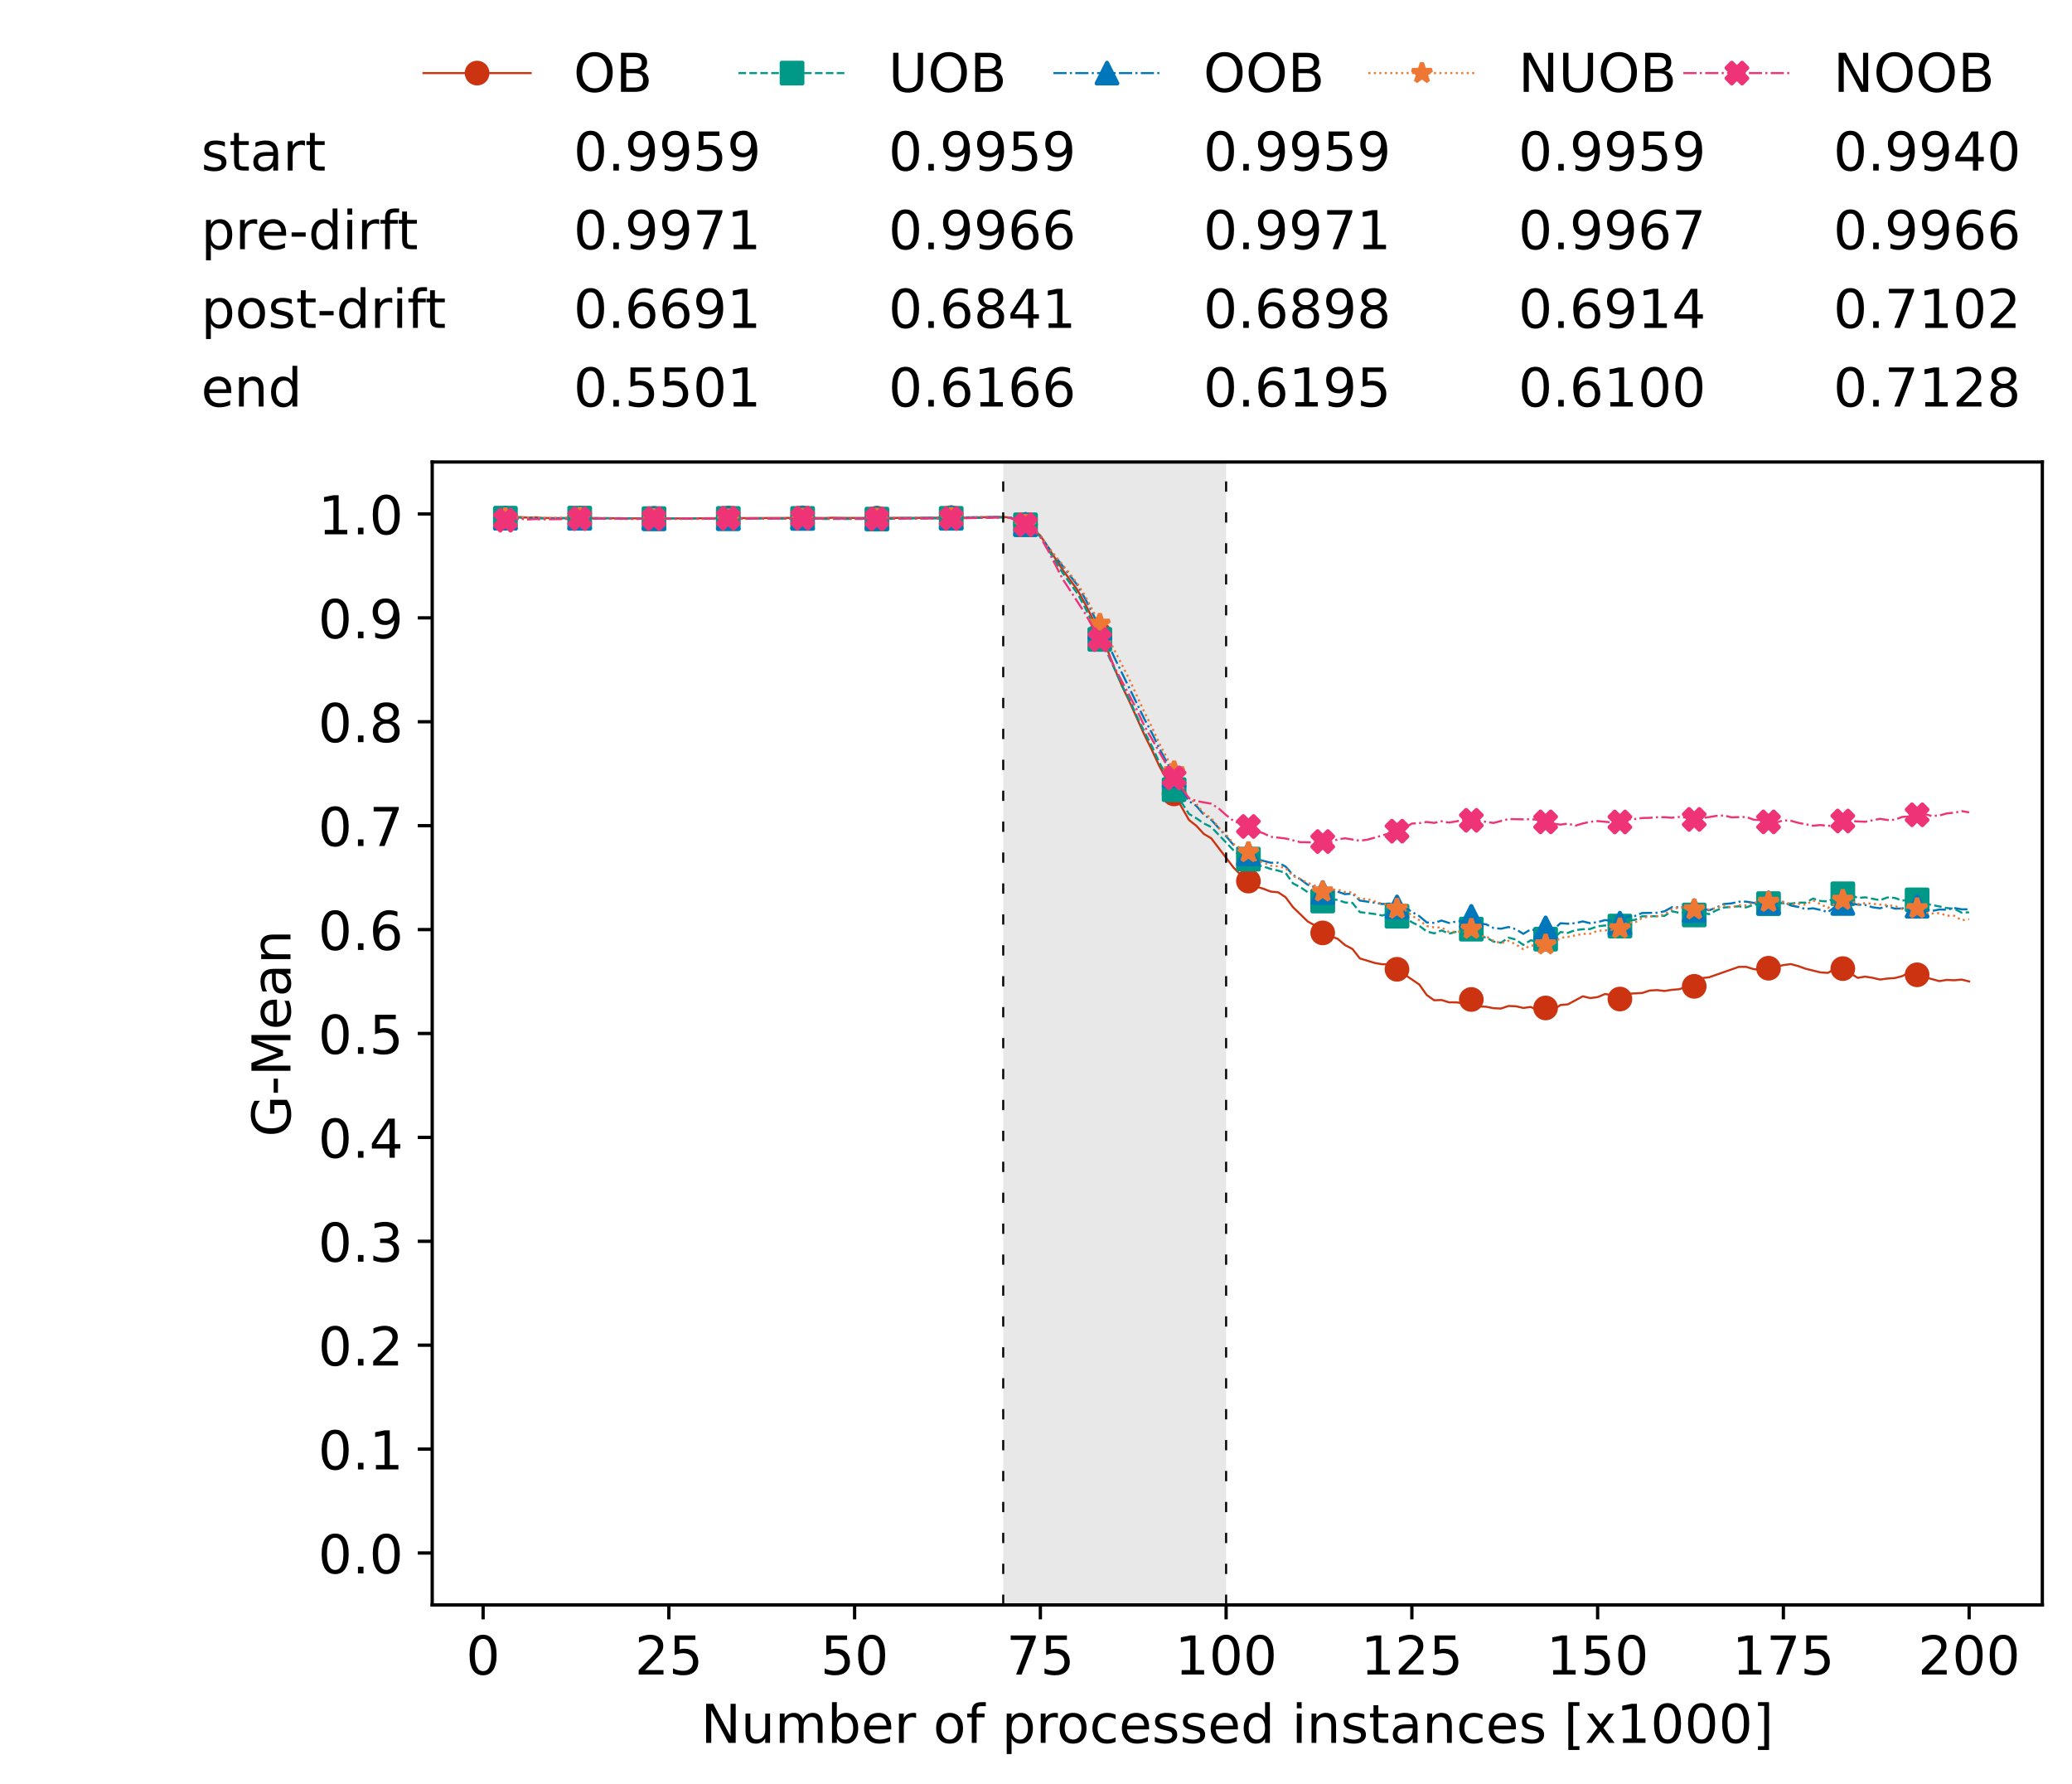 <?xml version="1.0" encoding="utf-8" standalone="no"?>
<!DOCTYPE svg PUBLIC "-//W3C//DTD SVG 1.1//EN"
  "http://www.w3.org/Graphics/SVG/1.1/DTD/svg11.dtd">
<!-- Created with matplotlib (https://matplotlib.org/) -->
<svg height="432.615pt" version="1.1" viewBox="0 0 502.65 432.615" width="502.65pt" xmlns="http://www.w3.org/2000/svg" xmlns:xlink="http://www.w3.org/1999/xlink">
 <defs>
  <style type="text/css">*{stroke-linecap:butt;stroke-linejoin:round;}</style>
 </defs>
 <g id="figure_1">
  <g id="patch_1">
   <path d="M 0 432.615 
L 502.65 432.615 
L 502.65 0 
L 0 0 
z
" style="fill:#ffffff;"/>
  </g>
  <g id="axes_1">
   <g id="patch_2">
    <path d="M 104.85 389.252 
L 495.45 389.252 
L 495.45 112.052 
L 104.85 112.052 
z
" style="fill:#ffffff;"/>
   </g>
   <g id="patch_3">
    <path clip-path="url(#p428a43f7fb)" d="M 297.446 389.252 
L 297.446 112.052 
L 243.372 112.052 
L 243.372 389.252 
z
" style="fill:#d3d3d3;opacity:0.5;"/>
   </g>
   <g id="matplotlib.axis_1">
    <g id="xtick_1">
     <g id="line2d_1">
      <defs>
       <path d="M 0 0 
L 0 3.5 
" id="m07f0caa6bd" style="stroke:#000000;stroke-width:0.8;"/>
      </defs>
      <g>
       <use style="stroke:#000000;stroke-width:0.8;" x="117.197" xlink:href="#m07f0caa6bd" y="389.252"/>
      </g>
     </g>
     <g id="text_1">
      <!-- 0 -->
      <g transform="translate(113.061 406.13)scale(0.13 -0.13)">
       <defs>
        <path d="M 31.781 66.406 
Q 24.172 66.406 20.328 58.906 
Q 16.5 51.422 16.5 36.375 
Q 16.5 21.391 20.328 13.891 
Q 24.172 6.391 31.781 6.391 
Q 39.453 6.391 43.281 13.891 
Q 47.125 21.391 47.125 36.375 
Q 47.125 51.422 43.281 58.906 
Q 39.453 66.406 31.781 66.406 
z
M 31.781 74.219 
Q 44.047 74.219 50.516 64.516 
Q 56.984 54.828 56.984 36.375 
Q 56.984 17.969 50.516 8.266 
Q 44.047 -1.422 31.781 -1.422 
Q 19.531 -1.422 13.062 8.266 
Q 6.594 17.969 6.594 36.375 
Q 6.594 54.828 13.062 64.516 
Q 19.531 74.219 31.781 74.219 
z
" id="DejaVuSans-48"/>
       </defs>
       <use xlink:href="#DejaVuSans-48"/>
      </g>
     </g>
    </g>
    <g id="xtick_2">
     <g id="line2d_2">
      <g>
       <use style="stroke:#000000;stroke-width:0.8;" x="162.259" xlink:href="#m07f0caa6bd" y="389.252"/>
      </g>
     </g>
     <g id="text_2">
      <!-- 25 -->
      <g transform="translate(153.988 406.13)scale(0.13 -0.13)">
       <defs>
        <path d="M 19.188 8.297 
L 53.609 8.297 
L 53.609 0 
L 7.328 0 
L 7.328 8.297 
Q 12.938 14.109 22.625 23.891 
Q 32.328 33.688 34.812 36.531 
Q 39.547 41.844 41.422 45.531 
Q 43.312 49.219 43.312 52.781 
Q 43.312 58.594 39.234 62.25 
Q 35.156 65.922 28.609 65.922 
Q 23.969 65.922 18.812 64.312 
Q 13.672 62.703 7.812 59.422 
L 7.812 69.391 
Q 13.766 71.781 18.938 73 
Q 24.125 74.219 28.422 74.219 
Q 39.75 74.219 46.484 68.547 
Q 53.219 62.891 53.219 53.422 
Q 53.219 48.922 51.531 44.891 
Q 49.859 40.875 45.406 35.406 
Q 44.188 33.984 37.641 27.219 
Q 31.109 20.453 19.188 8.297 
z
" id="DejaVuSans-50"/>
        <path d="M 10.797 72.906 
L 49.516 72.906 
L 49.516 64.594 
L 19.828 64.594 
L 19.828 46.734 
Q 21.969 47.469 24.109 47.828 
Q 26.266 48.188 28.422 48.188 
Q 40.625 48.188 47.75 41.5 
Q 54.891 34.812 54.891 23.391 
Q 54.891 11.625 47.562 5.094 
Q 40.234 -1.422 26.906 -1.422 
Q 22.312 -1.422 17.547 -0.641 
Q 12.797 0.141 7.719 1.703 
L 7.719 11.625 
Q 12.109 9.234 16.797 8.062 
Q 21.484 6.891 26.703 6.891 
Q 35.156 6.891 40.078 11.328 
Q 45.016 15.766 45.016 23.391 
Q 45.016 31 40.078 35.438 
Q 35.156 39.891 26.703 39.891 
Q 22.75 39.891 18.812 39.016 
Q 14.891 38.141 10.797 36.281 
z
" id="DejaVuSans-53"/>
       </defs>
       <use xlink:href="#DejaVuSans-50"/>
       <use x="63.623" xlink:href="#DejaVuSans-53"/>
      </g>
     </g>
    </g>
    <g id="xtick_3">
     <g id="line2d_3">
      <g>
       <use style="stroke:#000000;stroke-width:0.8;" x="207.322" xlink:href="#m07f0caa6bd" y="389.252"/>
      </g>
     </g>
     <g id="text_3">
      <!-- 50 -->
      <g transform="translate(199.05 406.13)scale(0.13 -0.13)">
       <use xlink:href="#DejaVuSans-53"/>
       <use x="63.623" xlink:href="#DejaVuSans-48"/>
      </g>
     </g>
    </g>
    <g id="xtick_4">
     <g id="line2d_4">
      <g>
       <use style="stroke:#000000;stroke-width:0.8;" x="252.384" xlink:href="#m07f0caa6bd" y="389.252"/>
      </g>
     </g>
     <g id="text_4">
      <!-- 75 -->
      <g transform="translate(244.113 406.13)scale(0.13 -0.13)">
       <defs>
        <path d="M 8.203 72.906 
L 55.078 72.906 
L 55.078 68.703 
L 28.609 0 
L 18.312 0 
L 43.219 64.594 
L 8.203 64.594 
z
" id="DejaVuSans-55"/>
       </defs>
       <use xlink:href="#DejaVuSans-55"/>
       <use x="63.623" xlink:href="#DejaVuSans-53"/>
      </g>
     </g>
    </g>
    <g id="xtick_5">
     <g id="line2d_5">
      <g>
       <use style="stroke:#000000;stroke-width:0.8;" x="297.446" xlink:href="#m07f0caa6bd" y="389.252"/>
      </g>
     </g>
     <g id="text_5">
      <!-- 100 -->
      <g transform="translate(285.039 406.13)scale(0.13 -0.13)">
       <defs>
        <path d="M 12.406 8.297 
L 28.516 8.297 
L 28.516 63.922 
L 10.984 60.406 
L 10.984 69.391 
L 28.422 72.906 
L 38.281 72.906 
L 38.281 8.297 
L 54.391 8.297 
L 54.391 0 
L 12.406 0 
z
" id="DejaVuSans-49"/>
       </defs>
       <use xlink:href="#DejaVuSans-49"/>
       <use x="63.623" xlink:href="#DejaVuSans-48"/>
       <use x="127.246" xlink:href="#DejaVuSans-48"/>
      </g>
     </g>
    </g>
    <g id="xtick_6">
     <g id="line2d_6">
      <g>
       <use style="stroke:#000000;stroke-width:0.8;" x="342.509" xlink:href="#m07f0caa6bd" y="389.252"/>
      </g>
     </g>
     <g id="text_6">
      <!-- 125 -->
      <g transform="translate(330.102 406.13)scale(0.13 -0.13)">
       <use xlink:href="#DejaVuSans-49"/>
       <use x="63.623" xlink:href="#DejaVuSans-50"/>
       <use x="127.246" xlink:href="#DejaVuSans-53"/>
      </g>
     </g>
    </g>
    <g id="xtick_7">
     <g id="line2d_7">
      <g>
       <use style="stroke:#000000;stroke-width:0.8;" x="387.571" xlink:href="#m07f0caa6bd" y="389.252"/>
      </g>
     </g>
     <g id="text_7">
      <!-- 150 -->
      <g transform="translate(375.164 406.13)scale(0.13 -0.13)">
       <use xlink:href="#DejaVuSans-49"/>
       <use x="63.623" xlink:href="#DejaVuSans-53"/>
       <use x="127.246" xlink:href="#DejaVuSans-48"/>
      </g>
     </g>
    </g>
    <g id="xtick_8">
     <g id="line2d_8">
      <g>
       <use style="stroke:#000000;stroke-width:0.8;" x="432.633" xlink:href="#m07f0caa6bd" y="389.252"/>
      </g>
     </g>
     <g id="text_8">
      <!-- 175 -->
      <g transform="translate(420.226 406.13)scale(0.13 -0.13)">
       <use xlink:href="#DejaVuSans-49"/>
       <use x="63.623" xlink:href="#DejaVuSans-55"/>
       <use x="127.246" xlink:href="#DejaVuSans-53"/>
      </g>
     </g>
    </g>
    <g id="xtick_9">
     <g id="line2d_9">
      <g>
       <use style="stroke:#000000;stroke-width:0.8;" x="477.695" xlink:href="#m07f0caa6bd" y="389.252"/>
      </g>
     </g>
     <g id="text_9">
      <!-- 200 -->
      <g transform="translate(465.289 406.13)scale(0.13 -0.13)">
       <use xlink:href="#DejaVuSans-50"/>
       <use x="63.623" xlink:href="#DejaVuSans-48"/>
       <use x="127.246" xlink:href="#DejaVuSans-48"/>
      </g>
     </g>
    </g>
    <g id="text_10">
     <!-- Number of processed instances [x1000] -->
     <g transform="translate(170.025 422.711)scale(0.13 -0.13)">
      <defs>
       <path d="M 9.812 72.906 
L 23.094 72.906 
L 55.422 11.922 
L 55.422 72.906 
L 64.984 72.906 
L 64.984 0 
L 51.703 0 
L 19.391 60.984 
L 19.391 0 
L 9.812 0 
z
" id="DejaVuSans-78"/>
       <path d="M 8.5 21.578 
L 8.5 54.688 
L 17.484 54.688 
L 17.484 21.922 
Q 17.484 14.156 20.5 10.266 
Q 23.531 6.391 29.594 6.391 
Q 36.859 6.391 41.078 11.031 
Q 45.312 15.672 45.312 23.688 
L 45.312 54.688 
L 54.297 54.688 
L 54.297 0 
L 45.312 0 
L 45.312 8.406 
Q 42.047 3.422 37.719 1 
Q 33.406 -1.422 27.688 -1.422 
Q 18.266 -1.422 13.375 4.438 
Q 8.5 10.297 8.5 21.578 
z
M 31.109 56 
z
" id="DejaVuSans-117"/>
       <path d="M 52 44.188 
Q 55.375 50.25 60.062 53.125 
Q 64.75 56 71.094 56 
Q 79.641 56 84.281 50.016 
Q 88.922 44.047 88.922 33.016 
L 88.922 0 
L 79.891 0 
L 79.891 32.719 
Q 79.891 40.578 77.094 44.375 
Q 74.312 48.188 68.609 48.188 
Q 61.625 48.188 57.562 43.547 
Q 53.516 38.922 53.516 30.906 
L 53.516 0 
L 44.484 0 
L 44.484 32.719 
Q 44.484 40.625 41.703 44.406 
Q 38.922 48.188 33.109 48.188 
Q 26.219 48.188 22.156 43.531 
Q 18.109 38.875 18.109 30.906 
L 18.109 0 
L 9.078 0 
L 9.078 54.688 
L 18.109 54.688 
L 18.109 46.188 
Q 21.188 51.219 25.484 53.609 
Q 29.781 56 35.688 56 
Q 41.656 56 45.828 52.969 
Q 50 49.953 52 44.188 
z
" id="DejaVuSans-109"/>
       <path d="M 48.688 27.297 
Q 48.688 37.203 44.609 42.844 
Q 40.531 48.484 33.406 48.484 
Q 26.266 48.484 22.188 42.844 
Q 18.109 37.203 18.109 27.297 
Q 18.109 17.391 22.188 11.75 
Q 26.266 6.109 33.406 6.109 
Q 40.531 6.109 44.609 11.75 
Q 48.688 17.391 48.688 27.297 
z
M 18.109 46.391 
Q 20.953 51.266 25.266 53.625 
Q 29.594 56 35.594 56 
Q 45.562 56 51.781 48.094 
Q 58.016 40.188 58.016 27.297 
Q 58.016 14.406 51.781 6.484 
Q 45.562 -1.422 35.594 -1.422 
Q 29.594 -1.422 25.266 0.953 
Q 20.953 3.328 18.109 8.203 
L 18.109 0 
L 9.078 0 
L 9.078 75.984 
L 18.109 75.984 
z
" id="DejaVuSans-98"/>
       <path d="M 56.203 29.594 
L 56.203 25.203 
L 14.891 25.203 
Q 15.484 15.922 20.484 11.062 
Q 25.484 6.203 34.422 6.203 
Q 39.594 6.203 44.453 7.469 
Q 49.312 8.734 54.109 11.281 
L 54.109 2.781 
Q 49.266 0.734 44.188 -0.344 
Q 39.109 -1.422 33.891 -1.422 
Q 20.797 -1.422 13.156 6.188 
Q 5.516 13.812 5.516 26.812 
Q 5.516 40.234 12.766 48.109 
Q 20.016 56 32.328 56 
Q 43.359 56 49.781 48.891 
Q 56.203 41.797 56.203 29.594 
z
M 47.219 32.234 
Q 47.125 39.594 43.094 43.984 
Q 39.062 48.391 32.422 48.391 
Q 24.906 48.391 20.391 44.141 
Q 15.875 39.891 15.188 32.172 
z
" id="DejaVuSans-101"/>
       <path d="M 41.109 46.297 
Q 39.594 47.172 37.812 47.578 
Q 36.031 48 33.891 48 
Q 26.266 48 22.188 43.047 
Q 18.109 38.094 18.109 28.812 
L 18.109 0 
L 9.078 0 
L 9.078 54.688 
L 18.109 54.688 
L 18.109 46.188 
Q 20.953 51.172 25.484 53.578 
Q 30.031 56 36.531 56 
Q 37.453 56 38.578 55.875 
Q 39.703 55.766 41.062 55.516 
z
" id="DejaVuSans-114"/>
       <path id="DejaVuSans-32"/>
       <path d="M 30.609 48.391 
Q 23.391 48.391 19.188 42.75 
Q 14.984 37.109 14.984 27.297 
Q 14.984 17.484 19.156 11.844 
Q 23.344 6.203 30.609 6.203 
Q 37.797 6.203 41.984 11.859 
Q 46.188 17.531 46.188 27.297 
Q 46.188 37.016 41.984 42.703 
Q 37.797 48.391 30.609 48.391 
z
M 30.609 56 
Q 42.328 56 49.016 48.375 
Q 55.719 40.766 55.719 27.297 
Q 55.719 13.875 49.016 6.219 
Q 42.328 -1.422 30.609 -1.422 
Q 18.844 -1.422 12.172 6.219 
Q 5.516 13.875 5.516 27.297 
Q 5.516 40.766 12.172 48.375 
Q 18.844 56 30.609 56 
z
" id="DejaVuSans-111"/>
       <path d="M 37.109 75.984 
L 37.109 68.5 
L 28.516 68.5 
Q 23.688 68.5 21.797 66.547 
Q 19.922 64.594 19.922 59.516 
L 19.922 54.688 
L 34.719 54.688 
L 34.719 47.703 
L 19.922 47.703 
L 19.922 0 
L 10.891 0 
L 10.891 47.703 
L 2.297 47.703 
L 2.297 54.688 
L 10.891 54.688 
L 10.891 58.5 
Q 10.891 67.625 15.141 71.797 
Q 19.391 75.984 28.609 75.984 
z
" id="DejaVuSans-102"/>
       <path d="M 18.109 8.203 
L 18.109 -20.797 
L 9.078 -20.797 
L 9.078 54.688 
L 18.109 54.688 
L 18.109 46.391 
Q 20.953 51.266 25.266 53.625 
Q 29.594 56 35.594 56 
Q 45.562 56 51.781 48.094 
Q 58.016 40.188 58.016 27.297 
Q 58.016 14.406 51.781 6.484 
Q 45.562 -1.422 35.594 -1.422 
Q 29.594 -1.422 25.266 0.953 
Q 20.953 3.328 18.109 8.203 
z
M 48.688 27.297 
Q 48.688 37.203 44.609 42.844 
Q 40.531 48.484 33.406 48.484 
Q 26.266 48.484 22.188 42.844 
Q 18.109 37.203 18.109 27.297 
Q 18.109 17.391 22.188 11.75 
Q 26.266 6.109 33.406 6.109 
Q 40.531 6.109 44.609 11.75 
Q 48.688 17.391 48.688 27.297 
z
" id="DejaVuSans-112"/>
       <path d="M 48.781 52.594 
L 48.781 44.188 
Q 44.969 46.297 41.141 47.344 
Q 37.312 48.391 33.406 48.391 
Q 24.656 48.391 19.812 42.844 
Q 14.984 37.312 14.984 27.297 
Q 14.984 17.281 19.812 11.734 
Q 24.656 6.203 33.406 6.203 
Q 37.312 6.203 41.141 7.25 
Q 44.969 8.297 48.781 10.406 
L 48.781 2.094 
Q 45.016 0.344 40.984 -0.531 
Q 36.969 -1.422 32.422 -1.422 
Q 20.062 -1.422 12.781 6.344 
Q 5.516 14.109 5.516 27.297 
Q 5.516 40.672 12.859 48.328 
Q 20.219 56 33.016 56 
Q 37.156 56 41.109 55.141 
Q 45.062 54.297 48.781 52.594 
z
" id="DejaVuSans-99"/>
       <path d="M 44.281 53.078 
L 44.281 44.578 
Q 40.484 46.531 36.375 47.5 
Q 32.281 48.484 27.875 48.484 
Q 21.188 48.484 17.844 46.438 
Q 14.5 44.391 14.5 40.281 
Q 14.5 37.156 16.891 35.375 
Q 19.281 33.594 26.516 31.984 
L 29.594 31.297 
Q 39.156 29.25 43.188 25.516 
Q 47.219 21.781 47.219 15.094 
Q 47.219 7.469 41.188 3.016 
Q 35.156 -1.422 24.609 -1.422 
Q 20.219 -1.422 15.453 -0.562 
Q 10.688 0.297 5.422 2 
L 5.422 11.281 
Q 10.406 8.688 15.234 7.391 
Q 20.062 6.109 24.812 6.109 
Q 31.156 6.109 34.562 8.281 
Q 37.984 10.453 37.984 14.406 
Q 37.984 18.062 35.516 20.016 
Q 33.062 21.969 24.703 23.781 
L 21.578 24.516 
Q 13.234 26.266 9.516 29.906 
Q 5.812 33.547 5.812 39.891 
Q 5.812 47.609 11.281 51.797 
Q 16.75 56 26.812 56 
Q 31.781 56 36.172 55.266 
Q 40.578 54.547 44.281 53.078 
z
" id="DejaVuSans-115"/>
       <path d="M 45.406 46.391 
L 45.406 75.984 
L 54.391 75.984 
L 54.391 0 
L 45.406 0 
L 45.406 8.203 
Q 42.578 3.328 38.25 0.953 
Q 33.938 -1.422 27.875 -1.422 
Q 17.969 -1.422 11.734 6.484 
Q 5.516 14.406 5.516 27.297 
Q 5.516 40.188 11.734 48.094 
Q 17.969 56 27.875 56 
Q 33.938 56 38.25 53.625 
Q 42.578 51.266 45.406 46.391 
z
M 14.797 27.297 
Q 14.797 17.391 18.875 11.75 
Q 22.953 6.109 30.078 6.109 
Q 37.203 6.109 41.297 11.75 
Q 45.406 17.391 45.406 27.297 
Q 45.406 37.203 41.297 42.844 
Q 37.203 48.484 30.078 48.484 
Q 22.953 48.484 18.875 42.844 
Q 14.797 37.203 14.797 27.297 
z
" id="DejaVuSans-100"/>
       <path d="M 9.422 54.688 
L 18.406 54.688 
L 18.406 0 
L 9.422 0 
z
M 9.422 75.984 
L 18.406 75.984 
L 18.406 64.594 
L 9.422 64.594 
z
" id="DejaVuSans-105"/>
       <path d="M 54.891 33.016 
L 54.891 0 
L 45.906 0 
L 45.906 32.719 
Q 45.906 40.484 42.875 44.328 
Q 39.844 48.188 33.797 48.188 
Q 26.516 48.188 22.312 43.547 
Q 18.109 38.922 18.109 30.906 
L 18.109 0 
L 9.078 0 
L 9.078 54.688 
L 18.109 54.688 
L 18.109 46.188 
Q 21.344 51.125 25.703 53.562 
Q 30.078 56 35.797 56 
Q 45.219 56 50.047 50.172 
Q 54.891 44.344 54.891 33.016 
z
" id="DejaVuSans-110"/>
       <path d="M 18.312 70.219 
L 18.312 54.688 
L 36.812 54.688 
L 36.812 47.703 
L 18.312 47.703 
L 18.312 18.016 
Q 18.312 11.328 20.141 9.422 
Q 21.969 7.516 27.594 7.516 
L 36.812 7.516 
L 36.812 0 
L 27.594 0 
Q 17.188 0 13.234 3.875 
Q 9.281 7.766 9.281 18.016 
L 9.281 47.703 
L 2.688 47.703 
L 2.688 54.688 
L 9.281 54.688 
L 9.281 70.219 
z
" id="DejaVuSans-116"/>
       <path d="M 34.281 27.484 
Q 23.391 27.484 19.188 25 
Q 14.984 22.516 14.984 16.5 
Q 14.984 11.719 18.141 8.906 
Q 21.297 6.109 26.703 6.109 
Q 34.188 6.109 38.703 11.406 
Q 43.219 16.703 43.219 25.484 
L 43.219 27.484 
z
M 52.203 31.203 
L 52.203 0 
L 43.219 0 
L 43.219 8.297 
Q 40.141 3.328 35.547 0.953 
Q 30.953 -1.422 24.312 -1.422 
Q 15.922 -1.422 10.953 3.297 
Q 6 8.016 6 15.922 
Q 6 25.141 12.172 29.828 
Q 18.359 34.516 30.609 34.516 
L 43.219 34.516 
L 43.219 35.406 
Q 43.219 41.609 39.141 45 
Q 35.062 48.391 27.688 48.391 
Q 23 48.391 18.547 47.266 
Q 14.109 46.141 10.016 43.891 
L 10.016 52.203 
Q 14.938 54.109 19.578 55.047 
Q 24.219 56 28.609 56 
Q 40.484 56 46.344 49.844 
Q 52.203 43.703 52.203 31.203 
z
" id="DejaVuSans-97"/>
       <path d="M 8.594 75.984 
L 29.297 75.984 
L 29.297 69 
L 17.578 69 
L 17.578 -6.203 
L 29.297 -6.203 
L 29.297 -13.188 
L 8.594 -13.188 
z
" id="DejaVuSans-91"/>
       <path d="M 54.891 54.688 
L 35.109 28.078 
L 55.906 0 
L 45.312 0 
L 29.391 21.484 
L 13.484 0 
L 2.875 0 
L 24.125 28.609 
L 4.688 54.688 
L 15.281 54.688 
L 29.781 35.203 
L 44.281 54.688 
z
" id="DejaVuSans-120"/>
       <path d="M 30.422 75.984 
L 30.422 -13.188 
L 9.719 -13.188 
L 9.719 -6.203 
L 21.391 -6.203 
L 21.391 69 
L 9.719 69 
L 9.719 75.984 
z
" id="DejaVuSans-93"/>
      </defs>
      <use xlink:href="#DejaVuSans-78"/>
      <use x="74.805" xlink:href="#DejaVuSans-117"/>
      <use x="138.184" xlink:href="#DejaVuSans-109"/>
      <use x="235.596" xlink:href="#DejaVuSans-98"/>
      <use x="299.072" xlink:href="#DejaVuSans-101"/>
      <use x="360.596" xlink:href="#DejaVuSans-114"/>
      <use x="401.709" xlink:href="#DejaVuSans-32"/>
      <use x="433.496" xlink:href="#DejaVuSans-111"/>
      <use x="494.678" xlink:href="#DejaVuSans-102"/>
      <use x="529.883" xlink:href="#DejaVuSans-32"/>
      <use x="561.67" xlink:href="#DejaVuSans-112"/>
      <use x="625.146" xlink:href="#DejaVuSans-114"/>
      <use x="664.01" xlink:href="#DejaVuSans-111"/>
      <use x="725.191" xlink:href="#DejaVuSans-99"/>
      <use x="780.172" xlink:href="#DejaVuSans-101"/>
      <use x="841.695" xlink:href="#DejaVuSans-115"/>
      <use x="893.795" xlink:href="#DejaVuSans-115"/>
      <use x="945.895" xlink:href="#DejaVuSans-101"/>
      <use x="1007.418" xlink:href="#DejaVuSans-100"/>
      <use x="1070.895" xlink:href="#DejaVuSans-32"/>
      <use x="1102.682" xlink:href="#DejaVuSans-105"/>
      <use x="1130.465" xlink:href="#DejaVuSans-110"/>
      <use x="1193.844" xlink:href="#DejaVuSans-115"/>
      <use x="1245.943" xlink:href="#DejaVuSans-116"/>
      <use x="1285.152" xlink:href="#DejaVuSans-97"/>
      <use x="1346.432" xlink:href="#DejaVuSans-110"/>
      <use x="1409.811" xlink:href="#DejaVuSans-99"/>
      <use x="1464.791" xlink:href="#DejaVuSans-101"/>
      <use x="1526.314" xlink:href="#DejaVuSans-115"/>
      <use x="1578.414" xlink:href="#DejaVuSans-32"/>
      <use x="1610.201" xlink:href="#DejaVuSans-91"/>
      <use x="1649.215" xlink:href="#DejaVuSans-120"/>
      <use x="1708.395" xlink:href="#DejaVuSans-49"/>
      <use x="1772.018" xlink:href="#DejaVuSans-48"/>
      <use x="1835.641" xlink:href="#DejaVuSans-48"/>
      <use x="1899.264" xlink:href="#DejaVuSans-48"/>
      <use x="1962.887" xlink:href="#DejaVuSans-93"/>
     </g>
    </g>
   </g>
   <g id="matplotlib.axis_2">
    <g id="ytick_1">
     <g id="line2d_10">
      <defs>
       <path d="M 0 0 
L -3.5 0 
" id="m95e431a963" style="stroke:#000000;stroke-width:0.8;"/>
      </defs>
      <g>
       <use style="stroke:#000000;stroke-width:0.8;" x="104.85" xlink:href="#m95e431a963" y="376.652"/>
      </g>
     </g>
     <g id="text_11">
      <!-- 0.0 -->
      <g transform="translate(77.176 381.591)scale(0.13 -0.13)">
       <defs>
        <path d="M 10.688 12.406 
L 21 12.406 
L 21 0 
L 10.688 0 
z
" id="DejaVuSans-46"/>
       </defs>
       <use xlink:href="#DejaVuSans-48"/>
       <use x="63.623" xlink:href="#DejaVuSans-46"/>
       <use x="95.41" xlink:href="#DejaVuSans-48"/>
      </g>
     </g>
    </g>
    <g id="ytick_2">
     <g id="line2d_11">
      <g>
       <use style="stroke:#000000;stroke-width:0.8;" x="104.85" xlink:href="#m95e431a963" y="351.452"/>
      </g>
     </g>
     <g id="text_12">
      <!-- 0.1 -->
      <g transform="translate(77.176 356.391)scale(0.13 -0.13)">
       <use xlink:href="#DejaVuSans-48"/>
       <use x="63.623" xlink:href="#DejaVuSans-46"/>
       <use x="95.41" xlink:href="#DejaVuSans-49"/>
      </g>
     </g>
    </g>
    <g id="ytick_3">
     <g id="line2d_12">
      <g>
       <use style="stroke:#000000;stroke-width:0.8;" x="104.85" xlink:href="#m95e431a963" y="326.252"/>
      </g>
     </g>
     <g id="text_13">
      <!-- 0.2 -->
      <g transform="translate(77.176 331.191)scale(0.13 -0.13)">
       <use xlink:href="#DejaVuSans-48"/>
       <use x="63.623" xlink:href="#DejaVuSans-46"/>
       <use x="95.41" xlink:href="#DejaVuSans-50"/>
      </g>
     </g>
    </g>
    <g id="ytick_4">
     <g id="line2d_13">
      <g>
       <use style="stroke:#000000;stroke-width:0.8;" x="104.85" xlink:href="#m95e431a963" y="301.052"/>
      </g>
     </g>
     <g id="text_14">
      <!-- 0.3 -->
      <g transform="translate(77.176 305.991)scale(0.13 -0.13)">
       <defs>
        <path d="M 40.578 39.312 
Q 47.656 37.797 51.625 33 
Q 55.609 28.219 55.609 21.188 
Q 55.609 10.406 48.188 4.484 
Q 40.766 -1.422 27.094 -1.422 
Q 22.516 -1.422 17.656 -0.516 
Q 12.797 0.391 7.625 2.203 
L 7.625 11.719 
Q 11.719 9.328 16.594 8.109 
Q 21.484 6.891 26.812 6.891 
Q 36.078 6.891 40.938 10.547 
Q 45.797 14.203 45.797 21.188 
Q 45.797 27.641 41.281 31.266 
Q 36.766 34.906 28.719 34.906 
L 20.219 34.906 
L 20.219 43.016 
L 29.109 43.016 
Q 36.375 43.016 40.234 45.922 
Q 44.094 48.828 44.094 54.297 
Q 44.094 59.906 40.109 62.906 
Q 36.141 65.922 28.719 65.922 
Q 24.656 65.922 20.016 65.031 
Q 15.375 64.156 9.812 62.312 
L 9.812 71.094 
Q 15.438 72.656 20.344 73.438 
Q 25.25 74.219 29.594 74.219 
Q 40.828 74.219 47.359 69.109 
Q 53.906 64.016 53.906 55.328 
Q 53.906 49.266 50.438 45.094 
Q 46.969 40.922 40.578 39.312 
z
" id="DejaVuSans-51"/>
       </defs>
       <use xlink:href="#DejaVuSans-48"/>
       <use x="63.623" xlink:href="#DejaVuSans-46"/>
       <use x="95.41" xlink:href="#DejaVuSans-51"/>
      </g>
     </g>
    </g>
    <g id="ytick_5">
     <g id="line2d_14">
      <g>
       <use style="stroke:#000000;stroke-width:0.8;" x="104.85" xlink:href="#m95e431a963" y="275.852"/>
      </g>
     </g>
     <g id="text_15">
      <!-- 0.4 -->
      <g transform="translate(77.176 280.791)scale(0.13 -0.13)">
       <defs>
        <path d="M 37.797 64.312 
L 12.891 25.391 
L 37.797 25.391 
z
M 35.203 72.906 
L 47.609 72.906 
L 47.609 25.391 
L 58.016 25.391 
L 58.016 17.188 
L 47.609 17.188 
L 47.609 0 
L 37.797 0 
L 37.797 17.188 
L 4.891 17.188 
L 4.891 26.703 
z
" id="DejaVuSans-52"/>
       </defs>
       <use xlink:href="#DejaVuSans-48"/>
       <use x="63.623" xlink:href="#DejaVuSans-46"/>
       <use x="95.41" xlink:href="#DejaVuSans-52"/>
      </g>
     </g>
    </g>
    <g id="ytick_6">
     <g id="line2d_15">
      <g>
       <use style="stroke:#000000;stroke-width:0.8;" x="104.85" xlink:href="#m95e431a963" y="250.652"/>
      </g>
     </g>
     <g id="text_16">
      <!-- 0.5 -->
      <g transform="translate(77.176 255.591)scale(0.13 -0.13)">
       <use xlink:href="#DejaVuSans-48"/>
       <use x="63.623" xlink:href="#DejaVuSans-46"/>
       <use x="95.41" xlink:href="#DejaVuSans-53"/>
      </g>
     </g>
    </g>
    <g id="ytick_7">
     <g id="line2d_16">
      <g>
       <use style="stroke:#000000;stroke-width:0.8;" x="104.85" xlink:href="#m95e431a963" y="225.452"/>
      </g>
     </g>
     <g id="text_17">
      <!-- 0.6 -->
      <g transform="translate(77.176 230.391)scale(0.13 -0.13)">
       <defs>
        <path d="M 33.016 40.375 
Q 26.375 40.375 22.484 35.828 
Q 18.609 31.297 18.609 23.391 
Q 18.609 15.531 22.484 10.953 
Q 26.375 6.391 33.016 6.391 
Q 39.656 6.391 43.531 10.953 
Q 47.406 15.531 47.406 23.391 
Q 47.406 31.297 43.531 35.828 
Q 39.656 40.375 33.016 40.375 
z
M 52.594 71.297 
L 52.594 62.312 
Q 48.875 64.062 45.094 64.984 
Q 41.312 65.922 37.594 65.922 
Q 27.828 65.922 22.672 59.328 
Q 17.531 52.734 16.797 39.406 
Q 19.672 43.656 24.016 45.922 
Q 28.375 48.188 33.594 48.188 
Q 44.578 48.188 50.953 41.516 
Q 57.328 34.859 57.328 23.391 
Q 57.328 12.156 50.688 5.359 
Q 44.047 -1.422 33.016 -1.422 
Q 20.359 -1.422 13.672 8.266 
Q 6.984 17.969 6.984 36.375 
Q 6.984 53.656 15.188 63.938 
Q 23.391 74.219 37.203 74.219 
Q 40.922 74.219 44.703 73.484 
Q 48.484 72.75 52.594 71.297 
z
" id="DejaVuSans-54"/>
       </defs>
       <use xlink:href="#DejaVuSans-48"/>
       <use x="63.623" xlink:href="#DejaVuSans-46"/>
       <use x="95.41" xlink:href="#DejaVuSans-54"/>
      </g>
     </g>
    </g>
    <g id="ytick_8">
     <g id="line2d_17">
      <g>
       <use style="stroke:#000000;stroke-width:0.8;" x="104.85" xlink:href="#m95e431a963" y="200.252"/>
      </g>
     </g>
     <g id="text_18">
      <!-- 0.7 -->
      <g transform="translate(77.176 205.191)scale(0.13 -0.13)">
       <use xlink:href="#DejaVuSans-48"/>
       <use x="63.623" xlink:href="#DejaVuSans-46"/>
       <use x="95.41" xlink:href="#DejaVuSans-55"/>
      </g>
     </g>
    </g>
    <g id="ytick_9">
     <g id="line2d_18">
      <g>
       <use style="stroke:#000000;stroke-width:0.8;" x="104.85" xlink:href="#m95e431a963" y="175.052"/>
      </g>
     </g>
     <g id="text_19">
      <!-- 0.8 -->
      <g transform="translate(77.176 179.991)scale(0.13 -0.13)">
       <defs>
        <path d="M 31.781 34.625 
Q 24.75 34.625 20.719 30.859 
Q 16.703 27.094 16.703 20.516 
Q 16.703 13.922 20.719 10.156 
Q 24.75 6.391 31.781 6.391 
Q 38.812 6.391 42.859 10.172 
Q 46.922 13.969 46.922 20.516 
Q 46.922 27.094 42.891 30.859 
Q 38.875 34.625 31.781 34.625 
z
M 21.922 38.812 
Q 15.578 40.375 12.031 44.719 
Q 8.5 49.078 8.5 55.328 
Q 8.5 64.062 14.719 69.141 
Q 20.953 74.219 31.781 74.219 
Q 42.672 74.219 48.875 69.141 
Q 55.078 64.062 55.078 55.328 
Q 55.078 49.078 51.531 44.719 
Q 48 40.375 41.703 38.812 
Q 48.828 37.156 52.797 32.312 
Q 56.781 27.484 56.781 20.516 
Q 56.781 9.906 50.312 4.234 
Q 43.844 -1.422 31.781 -1.422 
Q 19.734 -1.422 13.25 4.234 
Q 6.781 9.906 6.781 20.516 
Q 6.781 27.484 10.781 32.312 
Q 14.797 37.156 21.922 38.812 
z
M 18.312 54.391 
Q 18.312 48.734 21.844 45.562 
Q 25.391 42.391 31.781 42.391 
Q 38.141 42.391 41.719 45.562 
Q 45.312 48.734 45.312 54.391 
Q 45.312 60.062 41.719 63.234 
Q 38.141 66.406 31.781 66.406 
Q 25.391 66.406 21.844 63.234 
Q 18.312 60.062 18.312 54.391 
z
" id="DejaVuSans-56"/>
       </defs>
       <use xlink:href="#DejaVuSans-48"/>
       <use x="63.623" xlink:href="#DejaVuSans-46"/>
       <use x="95.41" xlink:href="#DejaVuSans-56"/>
      </g>
     </g>
    </g>
    <g id="ytick_10">
     <g id="line2d_19">
      <g>
       <use style="stroke:#000000;stroke-width:0.8;" x="104.85" xlink:href="#m95e431a963" y="149.852"/>
      </g>
     </g>
     <g id="text_20">
      <!-- 0.9 -->
      <g transform="translate(77.176 154.791)scale(0.13 -0.13)">
       <defs>
        <path d="M 10.984 1.516 
L 10.984 10.5 
Q 14.703 8.734 18.5 7.812 
Q 22.312 6.891 25.984 6.891 
Q 35.75 6.891 40.891 13.453 
Q 46.047 20.016 46.781 33.406 
Q 43.953 29.203 39.594 26.953 
Q 35.25 24.703 29.984 24.703 
Q 19.047 24.703 12.672 31.312 
Q 6.297 37.938 6.297 49.422 
Q 6.297 60.641 12.938 67.422 
Q 19.578 74.219 30.609 74.219 
Q 43.266 74.219 49.922 64.516 
Q 56.594 54.828 56.594 36.375 
Q 56.594 19.141 48.406 8.859 
Q 40.234 -1.422 26.422 -1.422 
Q 22.703 -1.422 18.891 -0.688 
Q 15.094 0.047 10.984 1.516 
z
M 30.609 32.422 
Q 37.25 32.422 41.125 36.953 
Q 45.016 41.5 45.016 49.422 
Q 45.016 57.281 41.125 61.844 
Q 37.25 66.406 30.609 66.406 
Q 23.969 66.406 20.094 61.844 
Q 16.219 57.281 16.219 49.422 
Q 16.219 41.5 20.094 36.953 
Q 23.969 32.422 30.609 32.422 
z
" id="DejaVuSans-57"/>
       </defs>
       <use xlink:href="#DejaVuSans-48"/>
       <use x="63.623" xlink:href="#DejaVuSans-46"/>
       <use x="95.41" xlink:href="#DejaVuSans-57"/>
      </g>
     </g>
    </g>
    <g id="ytick_11">
     <g id="line2d_20">
      <g>
       <use style="stroke:#000000;stroke-width:0.8;" x="104.85" xlink:href="#m95e431a963" y="124.652"/>
      </g>
     </g>
     <g id="text_21">
      <!-- 1.0 -->
      <g transform="translate(77.176 129.591)scale(0.13 -0.13)">
       <use xlink:href="#DejaVuSans-49"/>
       <use x="63.623" xlink:href="#DejaVuSans-46"/>
       <use x="95.41" xlink:href="#DejaVuSans-48"/>
      </g>
     </g>
    </g>
    <g id="text_22">
     <!-- G-Mean -->
     <g transform="translate(70.472 275.744)rotate(-90)scale(0.13 -0.13)">
      <defs>
       <path d="M 59.516 10.406 
L 59.516 29.984 
L 43.406 29.984 
L 43.406 38.094 
L 69.281 38.094 
L 69.281 6.781 
Q 63.578 2.734 56.688 0.656 
Q 49.812 -1.422 42 -1.422 
Q 24.906 -1.422 15.25 8.562 
Q 5.609 18.562 5.609 36.375 
Q 5.609 54.25 15.25 64.234 
Q 24.906 74.219 42 74.219 
Q 49.125 74.219 55.547 72.453 
Q 61.969 70.703 67.391 67.281 
L 67.391 56.781 
Q 61.922 61.422 55.766 63.766 
Q 49.609 66.109 42.828 66.109 
Q 29.438 66.109 22.719 58.641 
Q 16.016 51.172 16.016 36.375 
Q 16.016 21.625 22.719 14.156 
Q 29.438 6.688 42.828 6.688 
Q 48.047 6.688 52.141 7.594 
Q 56.25 8.5 59.516 10.406 
z
" id="DejaVuSans-71"/>
       <path d="M 4.891 31.391 
L 31.203 31.391 
L 31.203 23.391 
L 4.891 23.391 
z
" id="DejaVuSans-45"/>
       <path d="M 9.812 72.906 
L 24.516 72.906 
L 43.109 23.297 
L 61.812 72.906 
L 76.516 72.906 
L 76.516 0 
L 66.891 0 
L 66.891 64.016 
L 48.094 14.016 
L 38.188 14.016 
L 19.391 64.016 
L 19.391 0 
L 9.812 0 
z
" id="DejaVuSans-77"/>
      </defs>
      <use xlink:href="#DejaVuSans-71"/>
      <use x="77.49" xlink:href="#DejaVuSans-45"/>
      <use x="113.574" xlink:href="#DejaVuSans-77"/>
      <use x="199.854" xlink:href="#DejaVuSans-101"/>
      <use x="261.377" xlink:href="#DejaVuSans-97"/>
      <use x="322.656" xlink:href="#DejaVuSans-110"/>
     </g>
    </g>
   </g>
   <g id="line2d_21"/>
   <g id="line2d_22"/>
   <g id="line2d_23"/>
   <g id="line2d_24"/>
   <g id="line2d_25"/>
   <g id="line2d_26">
    <path clip-path="url(#p428a43f7fb)" d="M 122.605 125.68 
L 124.407 125.418 
L 126.21 125.416 
L 128.012 125.55 
L 129.815 125.468 
L 131.617 125.623 
L 135.222 125.664 
L 140.629 125.635 
L 156.852 125.746 
L 164.062 125.718 
L 165.864 125.783 
L 171.272 125.683 
L 196.507 125.606 
L 200.112 125.644 
L 201.914 125.568 
L 205.519 125.617 
L 219.939 125.608 
L 223.544 125.594 
L 230.754 125.547 
L 243.372 125.372 
L 245.174 125.553 
L 246.976 126.301 
L 248.779 127.221 
L 250.581 128.33 
L 252.384 129.902 
L 257.791 138.197 
L 261.396 143.103 
L 263.199 146.377 
L 265.001 149.913 
L 266.804 153.844 
L 268.606 157.466 
L 270.409 162.206 
L 272.211 166.454 
L 274.014 170.194 
L 277.619 178.226 
L 279.421 181.863 
L 281.224 185.75 
L 286.631 195.711 
L 288.434 198.872 
L 290.236 200.302 
L 292.039 202.258 
L 293.841 203.315 
L 297.446 208.045 
L 299.249 210.423 
L 301.051 212.251 
L 304.656 215.014 
L 306.459 215.54 
L 308.261 216.238 
L 310.064 216.413 
L 311.866 217.602 
L 313.669 220.023 
L 317.274 223.517 
L 319.076 224.504 
L 320.879 226.261 
L 322.681 227.044 
L 324.484 227.672 
L 326.286 229.215 
L 328.089 230.158 
L 329.891 232.45 
L 333.496 233.551 
L 335.299 233.871 
L 337.101 233.87 
L 344.311 238.781 
L 346.114 241.319 
L 347.916 242.601 
L 349.719 242.538 
L 351.521 243.101 
L 353.324 243.11 
L 355.126 243.366 
L 356.928 242.41 
L 358.731 244.096 
L 360.533 244.171 
L 362.336 244.524 
L 364.138 244.604 
L 365.941 243.985 
L 367.743 244.052 
L 369.546 244.459 
L 371.348 244.223 
L 373.151 245.106 
L 374.953 244.464 
L 376.756 244.923 
L 378.558 243.756 
L 380.361 243.591 
L 383.966 241.64 
L 385.768 242.067 
L 387.571 241.828 
L 389.373 241.079 
L 391.176 241.365 
L 392.978 242.301 
L 394.781 241.025 
L 398.386 240.84 
L 400.188 240.236 
L 401.991 240.136 
L 403.793 240.345 
L 405.596 240.064 
L 407.398 239.915 
L 409.201 239.301 
L 411.003 239.22 
L 412.806 237.234 
L 414.608 237.023 
L 421.818 234.502 
L 423.621 234.499 
L 425.423 235.047 
L 427.226 235.238 
L 432.633 234.067 
L 434.436 233.826 
L 436.238 234.309 
L 438.041 234.956 
L 441.646 235.84 
L 443.448 235.952 
L 445.251 234.918 
L 447.053 234.918 
L 450.658 237.163 
L 452.461 236.864 
L 454.263 237.148 
L 456.066 237.574 
L 457.868 237.331 
L 459.671 237.21 
L 461.473 236.738 
L 463.276 235.791 
L 466.881 236.978 
L 470.485 237.959 
L 472.288 237.657 
L 474.09 237.75 
L 475.893 237.584 
L 477.695 238.03 
L 477.695 238.03 
" style="fill:none;stroke:#cc3311;stroke-linecap:square;stroke-width:0.5;"/>
    <defs>
     <path d="M 0 2.5 
C 0.663 2.5 1.299 2.237 1.768 1.768 
C 2.237 1.299 2.5 0.663 2.5 0 
C 2.5 -0.663 2.237 -1.299 1.768 -1.768 
C 1.299 -2.237 0.663 -2.5 0 -2.5 
C -0.663 -2.5 -1.299 -2.237 -1.768 -1.768 
C -2.237 -1.299 -2.5 -0.663 -2.5 0 
C -2.5 0.663 -2.237 1.299 -1.768 1.768 
C -1.299 2.237 -0.663 2.5 0 2.5 
z
" id="mc421e513d0" style="stroke:#cc3311;"/>
    </defs>
    <g clip-path="url(#p428a43f7fb)">
     <use style="fill:#cc3311;stroke:#cc3311;" x="122.605" xlink:href="#mc421e513d0" y="125.68"/>
     <use style="fill:#cc3311;stroke:#cc3311;" x="140.629" xlink:href="#mc421e513d0" y="125.635"/>
     <use style="fill:#cc3311;stroke:#cc3311;" x="158.654" xlink:href="#mc421e513d0" y="125.72"/>
     <use style="fill:#cc3311;stroke:#cc3311;" x="176.679" xlink:href="#mc421e513d0" y="125.635"/>
     <use style="fill:#cc3311;stroke:#cc3311;" x="194.704" xlink:href="#mc421e513d0" y="125.594"/>
     <use style="fill:#cc3311;stroke:#cc3311;" x="212.729" xlink:href="#mc421e513d0" y="125.668"/>
     <use style="fill:#cc3311;stroke:#cc3311;" x="230.754" xlink:href="#mc421e513d0" y="125.547"/>
     <use style="fill:#cc3311;stroke:#cc3311;" x="248.779" xlink:href="#mc421e513d0" y="127.221"/>
     <use style="fill:#cc3311;stroke:#cc3311;" x="266.804" xlink:href="#mc421e513d0" y="153.844"/>
     <use style="fill:#cc3311;stroke:#cc3311;" x="284.829" xlink:href="#mc421e513d0" y="192.551"/>
     <use style="fill:#cc3311;stroke:#cc3311;" x="302.854" xlink:href="#mc421e513d0" y="213.692"/>
     <use style="fill:#cc3311;stroke:#cc3311;" x="320.879" xlink:href="#mc421e513d0" y="226.261"/>
     <use style="fill:#cc3311;stroke:#cc3311;" x="338.904" xlink:href="#mc421e513d0" y="235.089"/>
     <use style="fill:#cc3311;stroke:#cc3311;" x="356.928" xlink:href="#mc421e513d0" y="242.41"/>
     <use style="fill:#cc3311;stroke:#cc3311;" x="374.953" xlink:href="#mc421e513d0" y="244.464"/>
     <use style="fill:#cc3311;stroke:#cc3311;" x="392.978" xlink:href="#mc421e513d0" y="242.301"/>
     <use style="fill:#cc3311;stroke:#cc3311;" x="411.003" xlink:href="#mc421e513d0" y="239.22"/>
     <use style="fill:#cc3311;stroke:#cc3311;" x="429.028" xlink:href="#mc421e513d0" y="234.827"/>
     <use style="fill:#cc3311;stroke:#cc3311;" x="447.053" xlink:href="#mc421e513d0" y="234.918"/>
     <use style="fill:#cc3311;stroke:#cc3311;" x="465.078" xlink:href="#mc421e513d0" y="236.424"/>
    </g>
   </g>
   <g id="line2d_27"/>
   <g id="line2d_28"/>
   <g id="line2d_29"/>
   <g id="line2d_30"/>
   <g id="line2d_31">
    <path clip-path="url(#p428a43f7fb)" d="M 122.605 125.68 
L 124.407 125.418 
L 128.012 125.677 
L 129.815 125.569 
L 131.617 125.748 
L 135.222 125.69 
L 140.629 125.655 
L 153.247 125.698 
L 182.087 125.748 
L 187.494 125.758 
L 191.099 125.81 
L 194.704 125.734 
L 200.112 125.873 
L 203.717 125.871 
L 214.532 125.86 
L 221.742 125.735 
L 225.347 125.748 
L 228.952 125.708 
L 232.557 125.66 
L 234.359 125.573 
L 237.964 125.611 
L 243.372 125.499 
L 245.174 125.641 
L 246.976 126.377 
L 248.779 127.281 
L 250.581 128.478 
L 252.384 130.201 
L 254.186 133.032 
L 255.989 136.152 
L 257.791 138.941 
L 261.396 143.976 
L 263.199 147.304 
L 265.001 151.045 
L 266.804 155.07 
L 268.606 158.363 
L 272.211 166.309 
L 274.014 169.73 
L 275.816 173.803 
L 277.619 177.5 
L 279.421 180.938 
L 281.224 184.896 
L 284.829 191.52 
L 286.631 194.602 
L 288.434 197.405 
L 290.236 198.461 
L 292.039 199.708 
L 293.841 200.581 
L 299.249 206.239 
L 301.051 207.639 
L 302.854 208.366 
L 304.656 209.815 
L 306.459 210.126 
L 308.261 210.754 
L 310.064 211.148 
L 311.866 211.703 
L 313.669 214.258 
L 315.471 215.191 
L 317.274 216.413 
L 319.076 217.122 
L 320.879 218.53 
L 322.681 218.183 
L 324.484 218.232 
L 326.286 218.882 
L 328.089 218.983 
L 329.891 221.219 
L 333.496 221.676 
L 335.299 222.044 
L 337.101 221.561 
L 338.904 222.22 
L 340.706 222.343 
L 342.509 223.679 
L 344.311 224.546 
L 346.114 225.905 
L 347.916 226.373 
L 349.719 225.657 
L 351.521 226.447 
L 353.324 225.961 
L 355.126 226.011 
L 356.928 225.346 
L 358.731 227.112 
L 360.533 227.368 
L 362.336 228.378 
L 364.138 228.638 
L 365.941 227.407 
L 367.743 227.881 
L 369.546 229.18 
L 371.348 228.05 
L 373.151 228.381 
L 374.953 227.777 
L 376.756 227.777 
L 378.558 226.05 
L 380.361 226.255 
L 382.163 225.584 
L 383.966 225.373 
L 385.768 225.313 
L 387.571 224.656 
L 389.373 224.463 
L 391.176 224.475 
L 392.978 224.608 
L 394.781 223.307 
L 396.583 223.102 
L 398.386 222.235 
L 401.991 222.21 
L 403.793 222.124 
L 405.596 221.008 
L 407.398 221.398 
L 409.201 221.281 
L 411.003 221.912 
L 412.806 221.27 
L 414.608 221.72 
L 416.411 220.774 
L 418.213 220.106 
L 421.818 219.808 
L 423.621 220.072 
L 425.423 219.45 
L 429.028 219.166 
L 430.831 218.966 
L 434.436 219.157 
L 436.238 218.924 
L 438.041 218.92 
L 439.843 217.928 
L 441.646 218.522 
L 443.448 218.619 
L 447.053 216.78 
L 448.856 216.961 
L 450.658 217.792 
L 452.461 217.63 
L 456.066 218.334 
L 457.868 217.666 
L 459.671 217.778 
L 461.473 218.43 
L 463.276 218.175 
L 465.078 218.256 
L 466.881 219.138 
L 470.485 219.85 
L 472.288 220.23 
L 474.09 220.403 
L 475.893 221.358 
L 477.695 221.269 
L 477.695 221.269 
" style="fill:none;stroke:#009988;stroke-dasharray:1.85,0.8;stroke-dashoffset:0;stroke-width:0.5;"/>
    <defs>
     <path d="M -2.5 2.5 
L 2.5 2.5 
L 2.5 -2.5 
L -2.5 -2.5 
z
" id="m0321d1cfdb" style="stroke:#009988;stroke-linejoin:miter;"/>
    </defs>
    <g clip-path="url(#p428a43f7fb)">
     <use style="fill:#009988;stroke:#009988;stroke-linejoin:miter;" x="122.605" xlink:href="#m0321d1cfdb" y="125.68"/>
     <use style="fill:#009988;stroke:#009988;stroke-linejoin:miter;" x="140.629" xlink:href="#m0321d1cfdb" y="125.655"/>
     <use style="fill:#009988;stroke:#009988;stroke-linejoin:miter;" x="158.654" xlink:href="#m0321d1cfdb" y="125.78"/>
     <use style="fill:#009988;stroke:#009988;stroke-linejoin:miter;" x="176.679" xlink:href="#m0321d1cfdb" y="125.734"/>
     <use style="fill:#009988;stroke:#009988;stroke-linejoin:miter;" x="194.704" xlink:href="#m0321d1cfdb" y="125.734"/>
     <use style="fill:#009988;stroke:#009988;stroke-linejoin:miter;" x="212.729" xlink:href="#m0321d1cfdb" y="125.897"/>
     <use style="fill:#009988;stroke:#009988;stroke-linejoin:miter;" x="230.754" xlink:href="#m0321d1cfdb" y="125.71"/>
     <use style="fill:#009988;stroke:#009988;stroke-linejoin:miter;" x="248.779" xlink:href="#m0321d1cfdb" y="127.281"/>
     <use style="fill:#009988;stroke:#009988;stroke-linejoin:miter;" x="266.804" xlink:href="#m0321d1cfdb" y="155.07"/>
     <use style="fill:#009988;stroke:#009988;stroke-linejoin:miter;" x="284.829" xlink:href="#m0321d1cfdb" y="191.52"/>
     <use style="fill:#009988;stroke:#009988;stroke-linejoin:miter;" x="302.854" xlink:href="#m0321d1cfdb" y="208.366"/>
     <use style="fill:#009988;stroke:#009988;stroke-linejoin:miter;" x="320.879" xlink:href="#m0321d1cfdb" y="218.53"/>
     <use style="fill:#009988;stroke:#009988;stroke-linejoin:miter;" x="338.904" xlink:href="#m0321d1cfdb" y="222.22"/>
     <use style="fill:#009988;stroke:#009988;stroke-linejoin:miter;" x="356.928" xlink:href="#m0321d1cfdb" y="225.346"/>
     <use style="fill:#009988;stroke:#009988;stroke-linejoin:miter;" x="374.953" xlink:href="#m0321d1cfdb" y="227.777"/>
     <use style="fill:#009988;stroke:#009988;stroke-linejoin:miter;" x="392.978" xlink:href="#m0321d1cfdb" y="224.608"/>
     <use style="fill:#009988;stroke:#009988;stroke-linejoin:miter;" x="411.003" xlink:href="#m0321d1cfdb" y="221.912"/>
     <use style="fill:#009988;stroke:#009988;stroke-linejoin:miter;" x="429.028" xlink:href="#m0321d1cfdb" y="219.166"/>
     <use style="fill:#009988;stroke:#009988;stroke-linejoin:miter;" x="447.053" xlink:href="#m0321d1cfdb" y="216.78"/>
     <use style="fill:#009988;stroke:#009988;stroke-linejoin:miter;" x="465.078" xlink:href="#m0321d1cfdb" y="218.256"/>
    </g>
   </g>
   <g id="line2d_32"/>
   <g id="line2d_33"/>
   <g id="line2d_34"/>
   <g id="line2d_35"/>
   <g id="line2d_36">
    <path clip-path="url(#p428a43f7fb)" d="M 122.605 125.68 
L 144.234 125.752 
L 151.444 125.791 
L 158.654 125.808 
L 212.729 125.696 
L 228.952 125.571 
L 232.557 125.522 
L 236.162 125.473 
L 239.767 125.424 
L 243.372 125.386 
L 245.174 125.542 
L 246.976 126.264 
L 248.779 127.17 
L 250.581 128.272 
L 252.384 129.844 
L 254.186 132.593 
L 261.396 141.96 
L 263.199 145.105 
L 265.001 148.617 
L 266.804 152.374 
L 268.606 155.749 
L 270.409 159.619 
L 275.816 170.676 
L 277.619 174.398 
L 279.421 177.724 
L 281.224 181.483 
L 286.631 191.402 
L 288.434 194.309 
L 290.236 195.469 
L 292.039 197.597 
L 293.841 198.845 
L 297.446 202.816 
L 299.249 204.949 
L 301.051 206.219 
L 302.854 207.094 
L 304.656 208.318 
L 308.261 209.246 
L 310.064 209.238 
L 311.866 210.161 
L 313.669 212.193 
L 315.471 213.265 
L 317.274 214.6 
L 319.076 215.193 
L 320.879 216.463 
L 324.484 216.258 
L 326.286 216.868 
L 328.089 216.723 
L 329.891 218.42 
L 333.496 218.94 
L 335.299 219.254 
L 337.101 219.141 
L 338.904 219.962 
L 340.706 219.892 
L 342.509 221.158 
L 344.311 222.191 
L 346.114 223.72 
L 347.916 223.832 
L 349.719 223.262 
L 351.521 223.847 
L 353.324 223.495 
L 355.126 223.356 
L 356.928 222.254 
L 358.731 223.945 
L 360.533 224.185 
L 362.336 225.074 
L 364.138 225.245 
L 365.941 224.835 
L 367.743 225.377 
L 369.546 226.487 
L 371.348 225.41 
L 373.151 225.762 
L 374.953 225.048 
L 376.756 225.56 
L 378.558 223.909 
L 380.361 224.038 
L 382.163 223.895 
L 383.966 223.47 
L 385.768 223.908 
L 387.571 223.637 
L 389.373 223.158 
L 391.176 223.331 
L 392.978 223.905 
L 394.781 222.253 
L 396.583 222.165 
L 398.386 221.439 
L 401.991 221.374 
L 403.793 221.019 
L 405.596 220.022 
L 409.201 220.094 
L 411.003 220.862 
L 412.806 220.169 
L 414.608 220.786 
L 416.411 220.09 
L 418.213 219.251 
L 420.016 219.103 
L 421.818 218.694 
L 423.621 218.679 
L 425.423 218.972 
L 427.226 219.41 
L 429.028 218.955 
L 432.633 218.716 
L 434.436 219.619 
L 436.238 219.965 
L 438.041 220.477 
L 439.843 220.292 
L 441.646 220.697 
L 443.448 221.217 
L 445.251 219.858 
L 447.053 219.111 
L 448.856 219.031 
L 450.658 219.413 
L 452.461 219.473 
L 454.263 220.044 
L 456.066 220.292 
L 457.868 219.796 
L 459.671 220.379 
L 461.473 220.339 
L 463.276 219.552 
L 465.078 219.792 
L 466.881 220.459 
L 468.683 220.947 
L 470.485 220.581 
L 472.288 220.637 
L 474.09 220.22 
L 475.893 220.542 
L 477.695 220.534 
L 477.695 220.534 
" style="fill:none;stroke:#0077bb;stroke-dasharray:3.2,0.8,0.5,0.8;stroke-dashoffset:0;stroke-width:0.5;"/>
    <defs>
     <path d="M 0 -2.5 
L -2.5 2.5 
L 2.5 2.5 
z
" id="me8bec386ac" style="stroke:#0077bb;stroke-linejoin:miter;"/>
    </defs>
    <g clip-path="url(#p428a43f7fb)">
     <use style="fill:#0077bb;stroke:#0077bb;stroke-linejoin:miter;" x="122.605" xlink:href="#me8bec386ac" y="125.68"/>
     <use style="fill:#0077bb;stroke:#0077bb;stroke-linejoin:miter;" x="140.629" xlink:href="#me8bec386ac" y="125.704"/>
     <use style="fill:#0077bb;stroke:#0077bb;stroke-linejoin:miter;" x="158.654" xlink:href="#me8bec386ac" y="125.808"/>
     <use style="fill:#0077bb;stroke:#0077bb;stroke-linejoin:miter;" x="176.679" xlink:href="#me8bec386ac" y="125.799"/>
     <use style="fill:#0077bb;stroke:#0077bb;stroke-linejoin:miter;" x="194.704" xlink:href="#me8bec386ac" y="125.686"/>
     <use style="fill:#0077bb;stroke:#0077bb;stroke-linejoin:miter;" x="212.729" xlink:href="#me8bec386ac" y="125.696"/>
     <use style="fill:#0077bb;stroke:#0077bb;stroke-linejoin:miter;" x="230.754" xlink:href="#me8bec386ac" y="125.572"/>
     <use style="fill:#0077bb;stroke:#0077bb;stroke-linejoin:miter;" x="248.779" xlink:href="#me8bec386ac" y="127.17"/>
     <use style="fill:#0077bb;stroke:#0077bb;stroke-linejoin:miter;" x="266.804" xlink:href="#me8bec386ac" y="152.374"/>
     <use style="fill:#0077bb;stroke:#0077bb;stroke-linejoin:miter;" x="284.829" xlink:href="#me8bec386ac" y="188.216"/>
     <use style="fill:#0077bb;stroke:#0077bb;stroke-linejoin:miter;" x="302.854" xlink:href="#me8bec386ac" y="207.094"/>
     <use style="fill:#0077bb;stroke:#0077bb;stroke-linejoin:miter;" x="320.879" xlink:href="#me8bec386ac" y="216.463"/>
     <use style="fill:#0077bb;stroke:#0077bb;stroke-linejoin:miter;" x="338.904" xlink:href="#me8bec386ac" y="219.962"/>
     <use style="fill:#0077bb;stroke:#0077bb;stroke-linejoin:miter;" x="356.928" xlink:href="#me8bec386ac" y="222.254"/>
     <use style="fill:#0077bb;stroke:#0077bb;stroke-linejoin:miter;" x="374.953" xlink:href="#me8bec386ac" y="225.048"/>
     <use style="fill:#0077bb;stroke:#0077bb;stroke-linejoin:miter;" x="392.978" xlink:href="#me8bec386ac" y="223.905"/>
     <use style="fill:#0077bb;stroke:#0077bb;stroke-linejoin:miter;" x="411.003" xlink:href="#me8bec386ac" y="220.862"/>
     <use style="fill:#0077bb;stroke:#0077bb;stroke-linejoin:miter;" x="429.028" xlink:href="#me8bec386ac" y="218.955"/>
     <use style="fill:#0077bb;stroke:#0077bb;stroke-linejoin:miter;" x="447.053" xlink:href="#me8bec386ac" y="219.111"/>
     <use style="fill:#0077bb;stroke:#0077bb;stroke-linejoin:miter;" x="465.078" xlink:href="#me8bec386ac" y="219.792"/>
    </g>
   </g>
   <g id="line2d_37"/>
   <g id="line2d_38"/>
   <g id="line2d_39"/>
   <g id="line2d_40"/>
   <g id="line2d_41">
    <path clip-path="url(#p428a43f7fb)" d="M 122.605 125.68 
L 124.407 125.418 
L 126.21 125.416 
L 128.012 125.544 
L 129.815 125.511 
L 131.617 125.623 
L 138.827 125.556 
L 144.234 125.737 
L 151.444 125.903 
L 182.087 125.851 
L 185.692 125.773 
L 192.902 125.809 
L 209.124 125.83 
L 225.347 125.642 
L 228.952 125.627 
L 232.557 125.579 
L 236.162 125.556 
L 241.569 125.531 
L 243.372 125.494 
L 245.174 125.675 
L 246.976 126.368 
L 248.779 127.256 
L 250.581 128.359 
L 252.384 129.922 
L 254.186 132.545 
L 259.594 139.22 
L 261.396 141.587 
L 263.199 144.452 
L 266.804 151.313 
L 268.606 154.254 
L 274.014 164.853 
L 277.619 172.709 
L 279.421 176.303 
L 281.224 180.273 
L 284.829 187.088 
L 286.631 190.445 
L 288.434 193.537 
L 290.236 195.019 
L 292.039 197.214 
L 293.841 198.401 
L 295.644 200.729 
L 297.446 202.42 
L 299.249 204.667 
L 301.051 205.789 
L 302.854 206.713 
L 304.656 208.618 
L 306.459 209.133 
L 308.261 209.965 
L 310.064 210.124 
L 311.866 210.524 
L 313.669 212.472 
L 315.471 213.196 
L 317.274 214.132 
L 319.076 214.828 
L 320.879 216.249 
L 322.681 215.86 
L 324.484 215.739 
L 326.286 216.34 
L 328.089 216.425 
L 329.891 218.042 
L 331.694 218.043 
L 335.299 219.2 
L 337.101 219.439 
L 338.904 220.43 
L 340.706 220.61 
L 342.509 222.074 
L 344.311 223.168 
L 346.114 224.599 
L 347.916 224.927 
L 349.719 224.948 
L 351.521 226.049 
L 353.324 225.937 
L 355.126 226.018 
L 356.928 225.295 
L 358.731 227.016 
L 360.533 227.098 
L 362.336 228.212 
L 364.138 228.733 
L 365.941 228.177 
L 367.743 229.079 
L 369.546 230.21 
L 371.348 229.302 
L 373.151 229.387 
L 376.756 228.792 
L 378.558 227.444 
L 380.361 227.228 
L 383.966 226.501 
L 385.768 226.461 
L 387.571 225.746 
L 391.176 225.543 
L 392.978 225.188 
L 394.781 223.711 
L 396.583 223.781 
L 398.386 222.641 
L 400.188 222.268 
L 401.991 222.191 
L 403.793 221.777 
L 405.596 220.535 
L 407.398 220.072 
L 409.201 219.922 
L 411.003 220.59 
L 412.806 220.263 
L 414.608 220.626 
L 416.411 220.26 
L 418.213 219.588 
L 420.016 220.102 
L 421.818 219.508 
L 423.621 219.6 
L 425.423 218.882 
L 430.831 218.593 
L 432.633 218.804 
L 434.436 219.344 
L 436.238 219.198 
L 438.041 219.453 
L 439.843 218.393 
L 443.448 220.202 
L 445.251 219.141 
L 447.053 218.271 
L 448.856 218.403 
L 450.658 219.29 
L 452.461 219.03 
L 459.671 219.727 
L 461.473 220.465 
L 463.276 219.949 
L 465.078 220.315 
L 466.881 221.354 
L 468.683 221.551 
L 470.485 221.461 
L 472.288 222.072 
L 474.09 222.114 
L 475.893 223.189 
L 477.695 222.943 
L 477.695 222.943 
" style="fill:none;stroke:#ee7733;stroke-dasharray:0.5,0.825;stroke-dashoffset:0;stroke-width:0.5;"/>
    <defs>
     <path d="M 0 -2.5 
L -0.561 -0.773 
L -2.378 -0.773 
L -0.908 0.295 
L -1.469 2.023 
L -0 0.955 
L 1.469 2.023 
L 0.908 0.295 
L 2.378 -0.773 
L 0.561 -0.773 
z
" id="m10d8ecee9b" style="stroke:#ee7733;stroke-linejoin:bevel;"/>
    </defs>
    <g clip-path="url(#p428a43f7fb)">
     <use style="fill:#ee7733;stroke:#ee7733;stroke-linejoin:bevel;" x="122.605" xlink:href="#m10d8ecee9b" y="125.68"/>
     <use style="fill:#ee7733;stroke:#ee7733;stroke-linejoin:bevel;" x="140.629" xlink:href="#m10d8ecee9b" y="125.583"/>
     <use style="fill:#ee7733;stroke:#ee7733;stroke-linejoin:bevel;" x="158.654" xlink:href="#m10d8ecee9b" y="125.889"/>
     <use style="fill:#ee7733;stroke:#ee7733;stroke-linejoin:bevel;" x="176.679" xlink:href="#m10d8ecee9b" y="125.961"/>
     <use style="fill:#ee7733;stroke:#ee7733;stroke-linejoin:bevel;" x="194.704" xlink:href="#m10d8ecee9b" y="125.822"/>
     <use style="fill:#ee7733;stroke:#ee7733;stroke-linejoin:bevel;" x="212.729" xlink:href="#m10d8ecee9b" y="125.793"/>
     <use style="fill:#ee7733;stroke:#ee7733;stroke-linejoin:bevel;" x="230.754" xlink:href="#m10d8ecee9b" y="125.642"/>
     <use style="fill:#ee7733;stroke:#ee7733;stroke-linejoin:bevel;" x="248.779" xlink:href="#m10d8ecee9b" y="127.256"/>
     <use style="fill:#ee7733;stroke:#ee7733;stroke-linejoin:bevel;" x="266.804" xlink:href="#m10d8ecee9b" y="151.313"/>
     <use style="fill:#ee7733;stroke:#ee7733;stroke-linejoin:bevel;" x="284.829" xlink:href="#m10d8ecee9b" y="187.088"/>
     <use style="fill:#ee7733;stroke:#ee7733;stroke-linejoin:bevel;" x="302.854" xlink:href="#m10d8ecee9b" y="206.713"/>
     <use style="fill:#ee7733;stroke:#ee7733;stroke-linejoin:bevel;" x="320.879" xlink:href="#m10d8ecee9b" y="216.249"/>
     <use style="fill:#ee7733;stroke:#ee7733;stroke-linejoin:bevel;" x="338.904" xlink:href="#m10d8ecee9b" y="220.43"/>
     <use style="fill:#ee7733;stroke:#ee7733;stroke-linejoin:bevel;" x="356.928" xlink:href="#m10d8ecee9b" y="225.295"/>
     <use style="fill:#ee7733;stroke:#ee7733;stroke-linejoin:bevel;" x="374.953" xlink:href="#m10d8ecee9b" y="229.092"/>
     <use style="fill:#ee7733;stroke:#ee7733;stroke-linejoin:bevel;" x="392.978" xlink:href="#m10d8ecee9b" y="225.188"/>
     <use style="fill:#ee7733;stroke:#ee7733;stroke-linejoin:bevel;" x="411.003" xlink:href="#m10d8ecee9b" y="220.59"/>
     <use style="fill:#ee7733;stroke:#ee7733;stroke-linejoin:bevel;" x="429.028" xlink:href="#m10d8ecee9b" y="218.761"/>
     <use style="fill:#ee7733;stroke:#ee7733;stroke-linejoin:bevel;" x="447.053" xlink:href="#m10d8ecee9b" y="218.271"/>
     <use style="fill:#ee7733;stroke:#ee7733;stroke-linejoin:bevel;" x="465.078" xlink:href="#m10d8ecee9b" y="220.315"/>
    </g>
   </g>
   <g id="line2d_42"/>
   <g id="line2d_43"/>
   <g id="line2d_44"/>
   <g id="line2d_45"/>
   <g id="line2d_46">
    <path clip-path="url(#p428a43f7fb)" d="M 122.605 126.164 
L 124.407 125.929 
L 126.21 125.839 
L 128.012 126.001 
L 129.815 125.881 
L 131.617 125.967 
L 142.432 125.788 
L 162.259 125.783 
L 167.667 125.718 
L 209.124 125.795 
L 212.729 125.845 
L 221.742 125.761 
L 230.754 125.75 
L 243.372 125.508 
L 245.174 125.623 
L 246.976 126.346 
L 248.779 127.253 
L 250.581 128.448 
L 252.384 130.267 
L 254.186 133.412 
L 257.791 140.425 
L 263.199 148.734 
L 266.804 155.116 
L 268.606 158.015 
L 270.409 161.939 
L 274.014 168.722 
L 275.816 172.223 
L 277.619 176.078 
L 284.829 188.657 
L 288.434 193.595 
L 290.236 194.285 
L 293.841 194.919 
L 295.644 196.079 
L 297.446 197.678 
L 299.249 199.114 
L 302.854 200.45 
L 304.656 201.55 
L 306.459 202.079 
L 308.261 202.949 
L 311.866 203.362 
L 315.471 204.259 
L 319.076 204.31 
L 320.879 204.105 
L 322.681 204.347 
L 324.484 203.583 
L 326.286 203.315 
L 329.891 203.898 
L 331.694 203.664 
L 338.904 201.586 
L 340.706 200.833 
L 342.509 199.743 
L 344.311 199.634 
L 346.114 199.349 
L 347.916 199.582 
L 349.719 199.194 
L 351.521 199.508 
L 355.126 198.88 
L 358.731 199.078 
L 362.336 199.595 
L 365.941 198.642 
L 369.546 198.723 
L 371.348 198.681 
L 373.151 198.837 
L 376.756 199.747 
L 378.558 199.999 
L 380.361 199.753 
L 382.163 200.254 
L 383.966 199.718 
L 385.768 199.312 
L 387.571 199.139 
L 391.176 199.479 
L 392.978 199.361 
L 394.781 198.703 
L 396.583 198.635 
L 398.386 198.392 
L 400.188 198.358 
L 401.991 198.21 
L 403.793 198.191 
L 405.596 198.331 
L 407.398 198.141 
L 409.201 198.32 
L 411.003 198.736 
L 416.411 197.878 
L 418.213 197.774 
L 420.016 198.223 
L 423.621 198.133 
L 425.423 198.802 
L 427.226 198.917 
L 429.028 199.339 
L 430.831 199.528 
L 432.633 198.953 
L 434.436 199.057 
L 436.238 199.568 
L 439.843 200.266 
L 441.646 200.093 
L 443.448 200.31 
L 445.251 200.164 
L 447.053 199.121 
L 448.856 199.133 
L 452.461 199.31 
L 456.066 198.587 
L 457.868 198.879 
L 459.671 198.81 
L 461.473 198.122 
L 463.276 198.04 
L 465.078 197.616 
L 466.881 197.447 
L 468.683 197.9 
L 470.485 197.787 
L 472.288 197.279 
L 474.09 197.107 
L 475.893 196.727 
L 477.695 197.028 
L 477.695 197.028 
" style="fill:none;stroke:#ee3377;stroke-dasharray:3.2,0.8,0.5,0.8;stroke-dashoffset:0;stroke-width:0.5;"/>
    <defs>
     <path d="M -1.25 2.5 
L 0 1.25 
L 1.25 2.5 
L 2.5 1.25 
L 1.25 0 
L 2.5 -1.25 
L 1.25 -2.5 
L 0 -1.25 
L -1.25 -2.5 
L -2.5 -1.25 
L -1.25 0 
L -2.5 1.25 
z
" id="m92cbabc7b0" style="stroke:#ee3377;stroke-linejoin:miter;"/>
    </defs>
    <g clip-path="url(#p428a43f7fb)">
     <use style="fill:#ee3377;stroke:#ee3377;stroke-linejoin:miter;" x="122.605" xlink:href="#m92cbabc7b0" y="126.164"/>
     <use style="fill:#ee3377;stroke:#ee3377;stroke-linejoin:miter;" x="140.629" xlink:href="#m92cbabc7b0" y="125.777"/>
     <use style="fill:#ee3377;stroke:#ee3377;stroke-linejoin:miter;" x="158.654" xlink:href="#m92cbabc7b0" y="125.785"/>
     <use style="fill:#ee3377;stroke:#ee3377;stroke-linejoin:miter;" x="176.679" xlink:href="#m92cbabc7b0" y="125.693"/>
     <use style="fill:#ee3377;stroke:#ee3377;stroke-linejoin:miter;" x="194.704" xlink:href="#m92cbabc7b0" y="125.655"/>
     <use style="fill:#ee3377;stroke:#ee3377;stroke-linejoin:miter;" x="212.729" xlink:href="#m92cbabc7b0" y="125.845"/>
     <use style="fill:#ee3377;stroke:#ee3377;stroke-linejoin:miter;" x="230.754" xlink:href="#m92cbabc7b0" y="125.75"/>
     <use style="fill:#ee3377;stroke:#ee3377;stroke-linejoin:miter;" x="248.779" xlink:href="#m92cbabc7b0" y="127.253"/>
     <use style="fill:#ee3377;stroke:#ee3377;stroke-linejoin:miter;" x="266.804" xlink:href="#m92cbabc7b0" y="155.116"/>
     <use style="fill:#ee3377;stroke:#ee3377;stroke-linejoin:miter;" x="284.829" xlink:href="#m92cbabc7b0" y="188.657"/>
     <use style="fill:#ee3377;stroke:#ee3377;stroke-linejoin:miter;" x="302.854" xlink:href="#m92cbabc7b0" y="200.45"/>
     <use style="fill:#ee3377;stroke:#ee3377;stroke-linejoin:miter;" x="320.879" xlink:href="#m92cbabc7b0" y="204.105"/>
     <use style="fill:#ee3377;stroke:#ee3377;stroke-linejoin:miter;" x="338.904" xlink:href="#m92cbabc7b0" y="201.586"/>
     <use style="fill:#ee3377;stroke:#ee3377;stroke-linejoin:miter;" x="356.928" xlink:href="#m92cbabc7b0" y="198.953"/>
     <use style="fill:#ee3377;stroke:#ee3377;stroke-linejoin:miter;" x="374.953" xlink:href="#m92cbabc7b0" y="199.337"/>
     <use style="fill:#ee3377;stroke:#ee3377;stroke-linejoin:miter;" x="392.978" xlink:href="#m92cbabc7b0" y="199.361"/>
     <use style="fill:#ee3377;stroke:#ee3377;stroke-linejoin:miter;" x="411.003" xlink:href="#m92cbabc7b0" y="198.736"/>
     <use style="fill:#ee3377;stroke:#ee3377;stroke-linejoin:miter;" x="429.028" xlink:href="#m92cbabc7b0" y="199.339"/>
     <use style="fill:#ee3377;stroke:#ee3377;stroke-linejoin:miter;" x="447.053" xlink:href="#m92cbabc7b0" y="199.121"/>
     <use style="fill:#ee3377;stroke:#ee3377;stroke-linejoin:miter;" x="465.078" xlink:href="#m92cbabc7b0" y="197.616"/>
    </g>
   </g>
   <g id="line2d_47"/>
   <g id="line2d_48"/>
   <g id="line2d_49"/>
   <g id="line2d_50"/>
   <g id="line2d_51">
    <path clip-path="url(#p428a43f7fb)" d="M 243.372 389.252 
L 243.372 112.052 
" style="fill:none;stroke:#000000;stroke-dasharray:2.5,5;stroke-dashoffset:0;stroke-width:0.5;"/>
   </g>
   <g id="line2d_52">
    <path clip-path="url(#p428a43f7fb)" d="M 297.446 389.252 
L 297.446 112.052 
" style="fill:none;stroke:#000000;stroke-dasharray:2.5,5;stroke-dashoffset:0;stroke-width:0.5;"/>
   </g>
   <g id="patch_4">
    <path d="M 104.85 389.252 
L 104.85 112.052 
" style="fill:none;stroke:#000000;stroke-linecap:square;stroke-linejoin:miter;stroke-width:0.8;"/>
   </g>
   <g id="patch_5">
    <path d="M 495.45 389.252 
L 495.45 112.052 
" style="fill:none;stroke:#000000;stroke-linecap:square;stroke-linejoin:miter;stroke-width:0.8;"/>
   </g>
   <g id="patch_6">
    <path d="M 104.85 389.252 
L 495.45 389.252 
" style="fill:none;stroke:#000000;stroke-linecap:square;stroke-linejoin:miter;stroke-width:0.8;"/>
   </g>
   <g id="patch_7">
    <path d="M 104.85 112.052 
L 495.45 112.052 
" style="fill:none;stroke:#000000;stroke-linecap:square;stroke-linejoin:miter;stroke-width:0.8;"/>
   </g>
   <g id="legend_1">
    <g id="line2d_53"/>
    <g id="line2d_54"/>
    <g id="text_23">
     <!--   -->
     <g transform="translate(48.8 22.278)scale(0.13 -0.13)">
      <use xlink:href="#DejaVuSans-32"/>
     </g>
    </g>
    <g id="line2d_55"/>
    <g id="line2d_56"/>
    <g id="text_24">
     <!-- start -->
     <g transform="translate(48.8 41.36)scale(0.13 -0.13)">
      <use xlink:href="#DejaVuSans-115"/>
      <use x="52.1" xlink:href="#DejaVuSans-116"/>
      <use x="91.309" xlink:href="#DejaVuSans-97"/>
      <use x="152.588" xlink:href="#DejaVuSans-114"/>
      <use x="193.701" xlink:href="#DejaVuSans-116"/>
     </g>
    </g>
    <g id="line2d_57"/>
    <g id="line2d_58"/>
    <g id="text_25">
     <!-- pre-dirft -->
     <g transform="translate(48.8 60.441)scale(0.13 -0.13)">
      <use xlink:href="#DejaVuSans-112"/>
      <use x="63.477" xlink:href="#DejaVuSans-114"/>
      <use x="102.34" xlink:href="#DejaVuSans-101"/>
      <use x="163.863" xlink:href="#DejaVuSans-45"/>
      <use x="199.947" xlink:href="#DejaVuSans-100"/>
      <use x="263.424" xlink:href="#DejaVuSans-105"/>
      <use x="291.207" xlink:href="#DejaVuSans-114"/>
      <use x="332.32" xlink:href="#DejaVuSans-102"/>
      <use x="365.775" xlink:href="#DejaVuSans-116"/>
     </g>
    </g>
    <g id="line2d_59"/>
    <g id="line2d_60"/>
    <g id="text_26">
     <!-- post-drift -->
     <g transform="translate(48.8 79.523)scale(0.13 -0.13)">
      <use xlink:href="#DejaVuSans-112"/>
      <use x="63.477" xlink:href="#DejaVuSans-111"/>
      <use x="124.658" xlink:href="#DejaVuSans-115"/>
      <use x="176.758" xlink:href="#DejaVuSans-116"/>
      <use x="215.967" xlink:href="#DejaVuSans-45"/>
      <use x="252.051" xlink:href="#DejaVuSans-100"/>
      <use x="315.527" xlink:href="#DejaVuSans-114"/>
      <use x="356.641" xlink:href="#DejaVuSans-105"/>
      <use x="384.424" xlink:href="#DejaVuSans-102"/>
      <use x="417.879" xlink:href="#DejaVuSans-116"/>
     </g>
    </g>
    <g id="line2d_61"/>
    <g id="line2d_62"/>
    <g id="text_27">
     <!-- end -->
     <g transform="translate(48.8 98.604)scale(0.13 -0.13)">
      <use xlink:href="#DejaVuSans-101"/>
      <use x="61.523" xlink:href="#DejaVuSans-110"/>
      <use x="124.902" xlink:href="#DejaVuSans-100"/>
     </g>
    </g>
    <g id="line2d_63">
     <path d="M 102.738 17.728 
L 128.738 17.728 
" style="fill:none;stroke:#cc3311;stroke-linecap:square;stroke-width:0.5;"/>
    </g>
    <g id="line2d_64">
     <g>
      <use style="fill:#cc3311;stroke:#cc3311;" x="115.738" xlink:href="#mc421e513d0" y="17.728"/>
     </g>
    </g>
    <g id="text_28">
     <!-- OB -->
     <g transform="translate(139.138 22.278)scale(0.13 -0.13)">
      <defs>
       <path d="M 39.406 66.219 
Q 28.656 66.219 22.328 58.203 
Q 16.016 50.203 16.016 36.375 
Q 16.016 22.609 22.328 14.594 
Q 28.656 6.594 39.406 6.594 
Q 50.141 6.594 56.422 14.594 
Q 62.703 22.609 62.703 36.375 
Q 62.703 50.203 56.422 58.203 
Q 50.141 66.219 39.406 66.219 
z
M 39.406 74.219 
Q 54.734 74.219 63.906 63.938 
Q 73.094 53.656 73.094 36.375 
Q 73.094 19.141 63.906 8.859 
Q 54.734 -1.422 39.406 -1.422 
Q 24.031 -1.422 14.812 8.828 
Q 5.609 19.094 5.609 36.375 
Q 5.609 53.656 14.812 63.938 
Q 24.031 74.219 39.406 74.219 
z
" id="DejaVuSans-79"/>
       <path d="M 19.672 34.812 
L 19.672 8.109 
L 35.5 8.109 
Q 43.453 8.109 47.281 11.406 
Q 51.125 14.703 51.125 21.484 
Q 51.125 28.328 47.281 31.562 
Q 43.453 34.812 35.5 34.812 
z
M 19.672 64.797 
L 19.672 42.828 
L 34.281 42.828 
Q 41.5 42.828 45.031 45.531 
Q 48.578 48.25 48.578 53.812 
Q 48.578 59.328 45.031 62.062 
Q 41.5 64.797 34.281 64.797 
z
M 9.812 72.906 
L 35.016 72.906 
Q 46.297 72.906 52.391 68.219 
Q 58.5 63.531 58.5 54.891 
Q 58.5 48.188 55.375 44.234 
Q 52.25 40.281 46.188 39.312 
Q 53.469 37.75 57.5 32.781 
Q 61.531 27.828 61.531 20.406 
Q 61.531 10.641 54.891 5.312 
Q 48.25 0 35.984 0 
L 9.812 0 
z
" id="DejaVuSans-66"/>
      </defs>
      <use xlink:href="#DejaVuSans-79"/>
      <use x="78.711" xlink:href="#DejaVuSans-66"/>
     </g>
    </g>
    <g id="line2d_65"/>
    <g id="line2d_66"/>
    <g id="text_29">
     <!-- 0.9959 -->
     <g transform="translate(139.138 41.36)scale(0.13 -0.13)">
      <use xlink:href="#DejaVuSans-48"/>
      <use x="63.623" xlink:href="#DejaVuSans-46"/>
      <use x="95.41" xlink:href="#DejaVuSans-57"/>
      <use x="159.033" xlink:href="#DejaVuSans-57"/>
      <use x="222.656" xlink:href="#DejaVuSans-53"/>
      <use x="286.279" xlink:href="#DejaVuSans-57"/>
     </g>
    </g>
    <g id="line2d_67"/>
    <g id="line2d_68"/>
    <g id="text_30">
     <!-- 0.9971 -->
     <g transform="translate(139.138 60.441)scale(0.13 -0.13)">
      <use xlink:href="#DejaVuSans-48"/>
      <use x="63.623" xlink:href="#DejaVuSans-46"/>
      <use x="95.41" xlink:href="#DejaVuSans-57"/>
      <use x="159.033" xlink:href="#DejaVuSans-57"/>
      <use x="222.656" xlink:href="#DejaVuSans-55"/>
      <use x="286.279" xlink:href="#DejaVuSans-49"/>
     </g>
    </g>
    <g id="line2d_69"/>
    <g id="line2d_70"/>
    <g id="text_31">
     <!-- 0.6691 -->
     <g transform="translate(139.138 79.523)scale(0.13 -0.13)">
      <use xlink:href="#DejaVuSans-48"/>
      <use x="63.623" xlink:href="#DejaVuSans-46"/>
      <use x="95.41" xlink:href="#DejaVuSans-54"/>
      <use x="159.033" xlink:href="#DejaVuSans-54"/>
      <use x="222.656" xlink:href="#DejaVuSans-57"/>
      <use x="286.279" xlink:href="#DejaVuSans-49"/>
     </g>
    </g>
    <g id="line2d_71"/>
    <g id="line2d_72"/>
    <g id="text_32">
     <!-- 0.5501 -->
     <g transform="translate(139.138 98.604)scale(0.13 -0.13)">
      <use xlink:href="#DejaVuSans-48"/>
      <use x="63.623" xlink:href="#DejaVuSans-46"/>
      <use x="95.41" xlink:href="#DejaVuSans-53"/>
      <use x="159.033" xlink:href="#DejaVuSans-53"/>
      <use x="222.656" xlink:href="#DejaVuSans-48"/>
      <use x="286.279" xlink:href="#DejaVuSans-49"/>
     </g>
    </g>
    <g id="line2d_73">
     <path d="M 179.144 17.728 
L 205.144 17.728 
" style="fill:none;stroke:#009988;stroke-dasharray:1.85,0.8;stroke-dashoffset:0;stroke-width:0.5;"/>
    </g>
    <g id="line2d_74">
     <g>
      <use style="fill:#009988;stroke:#009988;stroke-linejoin:miter;" x="192.144" xlink:href="#m0321d1cfdb" y="17.728"/>
     </g>
    </g>
    <g id="text_33">
     <!-- UOB -->
     <g transform="translate(215.544 22.278)scale(0.13 -0.13)">
      <defs>
       <path d="M 8.688 72.906 
L 18.609 72.906 
L 18.609 28.609 
Q 18.609 16.891 22.844 11.734 
Q 27.094 6.594 36.625 6.594 
Q 46.094 6.594 50.344 11.734 
Q 54.594 16.891 54.594 28.609 
L 54.594 72.906 
L 64.5 72.906 
L 64.5 27.391 
Q 64.5 13.141 57.438 5.859 
Q 50.391 -1.422 36.625 -1.422 
Q 22.797 -1.422 15.734 5.859 
Q 8.688 13.141 8.688 27.391 
z
" id="DejaVuSans-85"/>
      </defs>
      <use xlink:href="#DejaVuSans-85"/>
      <use x="73.193" xlink:href="#DejaVuSans-79"/>
      <use x="151.904" xlink:href="#DejaVuSans-66"/>
     </g>
    </g>
    <g id="line2d_75"/>
    <g id="line2d_76"/>
    <g id="text_34">
     <!-- 0.9959 -->
     <g transform="translate(215.544 41.36)scale(0.13 -0.13)">
      <use xlink:href="#DejaVuSans-48"/>
      <use x="63.623" xlink:href="#DejaVuSans-46"/>
      <use x="95.41" xlink:href="#DejaVuSans-57"/>
      <use x="159.033" xlink:href="#DejaVuSans-57"/>
      <use x="222.656" xlink:href="#DejaVuSans-53"/>
      <use x="286.279" xlink:href="#DejaVuSans-57"/>
     </g>
    </g>
    <g id="line2d_77"/>
    <g id="line2d_78"/>
    <g id="text_35">
     <!-- 0.9966 -->
     <g transform="translate(215.544 60.441)scale(0.13 -0.13)">
      <use xlink:href="#DejaVuSans-48"/>
      <use x="63.623" xlink:href="#DejaVuSans-46"/>
      <use x="95.41" xlink:href="#DejaVuSans-57"/>
      <use x="159.033" xlink:href="#DejaVuSans-57"/>
      <use x="222.656" xlink:href="#DejaVuSans-54"/>
      <use x="286.279" xlink:href="#DejaVuSans-54"/>
     </g>
    </g>
    <g id="line2d_79"/>
    <g id="line2d_80"/>
    <g id="text_36">
     <!-- 0.6841 -->
     <g transform="translate(215.544 79.523)scale(0.13 -0.13)">
      <use xlink:href="#DejaVuSans-48"/>
      <use x="63.623" xlink:href="#DejaVuSans-46"/>
      <use x="95.41" xlink:href="#DejaVuSans-54"/>
      <use x="159.033" xlink:href="#DejaVuSans-56"/>
      <use x="222.656" xlink:href="#DejaVuSans-52"/>
      <use x="286.279" xlink:href="#DejaVuSans-49"/>
     </g>
    </g>
    <g id="line2d_81"/>
    <g id="line2d_82"/>
    <g id="text_37">
     <!-- 0.6166 -->
     <g transform="translate(215.544 98.604)scale(0.13 -0.13)">
      <use xlink:href="#DejaVuSans-48"/>
      <use x="63.623" xlink:href="#DejaVuSans-46"/>
      <use x="95.41" xlink:href="#DejaVuSans-54"/>
      <use x="159.033" xlink:href="#DejaVuSans-49"/>
      <use x="222.656" xlink:href="#DejaVuSans-54"/>
      <use x="286.279" xlink:href="#DejaVuSans-54"/>
     </g>
    </g>
    <g id="line2d_83">
     <path d="M 255.55 17.728 
L 281.55 17.728 
" style="fill:none;stroke:#0077bb;stroke-dasharray:3.2,0.8,0.5,0.8;stroke-dashoffset:0;stroke-width:0.5;"/>
    </g>
    <g id="line2d_84">
     <g>
      <use style="fill:#0077bb;stroke:#0077bb;stroke-linejoin:miter;" x="268.55" xlink:href="#me8bec386ac" y="17.728"/>
     </g>
    </g>
    <g id="text_38">
     <!-- OOB -->
     <g transform="translate(291.95 22.278)scale(0.13 -0.13)">
      <use xlink:href="#DejaVuSans-79"/>
      <use x="78.711" xlink:href="#DejaVuSans-79"/>
      <use x="157.422" xlink:href="#DejaVuSans-66"/>
     </g>
    </g>
    <g id="line2d_85"/>
    <g id="line2d_86"/>
    <g id="text_39">
     <!-- 0.9959 -->
     <g transform="translate(291.95 41.36)scale(0.13 -0.13)">
      <use xlink:href="#DejaVuSans-48"/>
      <use x="63.623" xlink:href="#DejaVuSans-46"/>
      <use x="95.41" xlink:href="#DejaVuSans-57"/>
      <use x="159.033" xlink:href="#DejaVuSans-57"/>
      <use x="222.656" xlink:href="#DejaVuSans-53"/>
      <use x="286.279" xlink:href="#DejaVuSans-57"/>
     </g>
    </g>
    <g id="line2d_87"/>
    <g id="line2d_88"/>
    <g id="text_40">
     <!-- 0.9971 -->
     <g transform="translate(291.95 60.441)scale(0.13 -0.13)">
      <use xlink:href="#DejaVuSans-48"/>
      <use x="63.623" xlink:href="#DejaVuSans-46"/>
      <use x="95.41" xlink:href="#DejaVuSans-57"/>
      <use x="159.033" xlink:href="#DejaVuSans-57"/>
      <use x="222.656" xlink:href="#DejaVuSans-55"/>
      <use x="286.279" xlink:href="#DejaVuSans-49"/>
     </g>
    </g>
    <g id="line2d_89"/>
    <g id="line2d_90"/>
    <g id="text_41">
     <!-- 0.6898 -->
     <g transform="translate(291.95 79.523)scale(0.13 -0.13)">
      <use xlink:href="#DejaVuSans-48"/>
      <use x="63.623" xlink:href="#DejaVuSans-46"/>
      <use x="95.41" xlink:href="#DejaVuSans-54"/>
      <use x="159.033" xlink:href="#DejaVuSans-56"/>
      <use x="222.656" xlink:href="#DejaVuSans-57"/>
      <use x="286.279" xlink:href="#DejaVuSans-56"/>
     </g>
    </g>
    <g id="line2d_91"/>
    <g id="line2d_92"/>
    <g id="text_42">
     <!-- 0.6195 -->
     <g transform="translate(291.95 98.604)scale(0.13 -0.13)">
      <use xlink:href="#DejaVuSans-48"/>
      <use x="63.623" xlink:href="#DejaVuSans-46"/>
      <use x="95.41" xlink:href="#DejaVuSans-54"/>
      <use x="159.033" xlink:href="#DejaVuSans-49"/>
      <use x="222.656" xlink:href="#DejaVuSans-57"/>
      <use x="286.279" xlink:href="#DejaVuSans-53"/>
     </g>
    </g>
    <g id="line2d_93">
     <path d="M 331.956 17.728 
L 357.956 17.728 
" style="fill:none;stroke:#ee7733;stroke-dasharray:0.5,0.825;stroke-dashoffset:0;stroke-width:0.5;"/>
    </g>
    <g id="line2d_94">
     <g>
      <use style="fill:#ee7733;stroke:#ee7733;stroke-linejoin:bevel;" x="344.956" xlink:href="#m10d8ecee9b" y="17.728"/>
     </g>
    </g>
    <g id="text_43">
     <!-- NUOB -->
     <g transform="translate(368.356 22.278)scale(0.13 -0.13)">
      <use xlink:href="#DejaVuSans-78"/>
      <use x="74.805" xlink:href="#DejaVuSans-85"/>
      <use x="147.998" xlink:href="#DejaVuSans-79"/>
      <use x="226.709" xlink:href="#DejaVuSans-66"/>
     </g>
    </g>
    <g id="line2d_95"/>
    <g id="line2d_96"/>
    <g id="text_44">
     <!-- 0.9959 -->
     <g transform="translate(368.356 41.36)scale(0.13 -0.13)">
      <use xlink:href="#DejaVuSans-48"/>
      <use x="63.623" xlink:href="#DejaVuSans-46"/>
      <use x="95.41" xlink:href="#DejaVuSans-57"/>
      <use x="159.033" xlink:href="#DejaVuSans-57"/>
      <use x="222.656" xlink:href="#DejaVuSans-53"/>
      <use x="286.279" xlink:href="#DejaVuSans-57"/>
     </g>
    </g>
    <g id="line2d_97"/>
    <g id="line2d_98"/>
    <g id="text_45">
     <!-- 0.9967 -->
     <g transform="translate(368.356 60.441)scale(0.13 -0.13)">
      <use xlink:href="#DejaVuSans-48"/>
      <use x="63.623" xlink:href="#DejaVuSans-46"/>
      <use x="95.41" xlink:href="#DejaVuSans-57"/>
      <use x="159.033" xlink:href="#DejaVuSans-57"/>
      <use x="222.656" xlink:href="#DejaVuSans-54"/>
      <use x="286.279" xlink:href="#DejaVuSans-55"/>
     </g>
    </g>
    <g id="line2d_99"/>
    <g id="line2d_100"/>
    <g id="text_46">
     <!-- 0.6914 -->
     <g transform="translate(368.356 79.523)scale(0.13 -0.13)">
      <use xlink:href="#DejaVuSans-48"/>
      <use x="63.623" xlink:href="#DejaVuSans-46"/>
      <use x="95.41" xlink:href="#DejaVuSans-54"/>
      <use x="159.033" xlink:href="#DejaVuSans-57"/>
      <use x="222.656" xlink:href="#DejaVuSans-49"/>
      <use x="286.279" xlink:href="#DejaVuSans-52"/>
     </g>
    </g>
    <g id="line2d_101"/>
    <g id="line2d_102"/>
    <g id="text_47">
     <!-- 0.6100 -->
     <g transform="translate(368.356 98.604)scale(0.13 -0.13)">
      <use xlink:href="#DejaVuSans-48"/>
      <use x="63.623" xlink:href="#DejaVuSans-46"/>
      <use x="95.41" xlink:href="#DejaVuSans-54"/>
      <use x="159.033" xlink:href="#DejaVuSans-49"/>
      <use x="222.656" xlink:href="#DejaVuSans-48"/>
      <use x="286.279" xlink:href="#DejaVuSans-48"/>
     </g>
    </g>
    <g id="line2d_103">
     <path d="M 408.362 17.728 
L 434.362 17.728 
" style="fill:none;stroke:#ee3377;stroke-dasharray:3.2,0.8,0.5,0.8;stroke-dashoffset:0;stroke-width:0.5;"/>
    </g>
    <g id="line2d_104">
     <g>
      <use style="fill:#ee3377;stroke:#ee3377;stroke-linejoin:miter;" x="421.362" xlink:href="#m92cbabc7b0" y="17.728"/>
     </g>
    </g>
    <g id="text_48">
     <!-- NOOB -->
     <g transform="translate(444.762 22.278)scale(0.13 -0.13)">
      <use xlink:href="#DejaVuSans-78"/>
      <use x="74.805" xlink:href="#DejaVuSans-79"/>
      <use x="153.516" xlink:href="#DejaVuSans-79"/>
      <use x="232.227" xlink:href="#DejaVuSans-66"/>
     </g>
    </g>
    <g id="line2d_105"/>
    <g id="line2d_106"/>
    <g id="text_49">
     <!-- 0.9940 -->
     <g transform="translate(444.762 41.36)scale(0.13 -0.13)">
      <use xlink:href="#DejaVuSans-48"/>
      <use x="63.623" xlink:href="#DejaVuSans-46"/>
      <use x="95.41" xlink:href="#DejaVuSans-57"/>
      <use x="159.033" xlink:href="#DejaVuSans-57"/>
      <use x="222.656" xlink:href="#DejaVuSans-52"/>
      <use x="286.279" xlink:href="#DejaVuSans-48"/>
     </g>
    </g>
    <g id="line2d_107"/>
    <g id="line2d_108"/>
    <g id="text_50">
     <!-- 0.9966 -->
     <g transform="translate(444.762 60.441)scale(0.13 -0.13)">
      <use xlink:href="#DejaVuSans-48"/>
      <use x="63.623" xlink:href="#DejaVuSans-46"/>
      <use x="95.41" xlink:href="#DejaVuSans-57"/>
      <use x="159.033" xlink:href="#DejaVuSans-57"/>
      <use x="222.656" xlink:href="#DejaVuSans-54"/>
      <use x="286.279" xlink:href="#DejaVuSans-54"/>
     </g>
    </g>
    <g id="line2d_109"/>
    <g id="line2d_110"/>
    <g id="text_51">
     <!-- 0.7102 -->
     <g transform="translate(444.762 79.523)scale(0.13 -0.13)">
      <use xlink:href="#DejaVuSans-48"/>
      <use x="63.623" xlink:href="#DejaVuSans-46"/>
      <use x="95.41" xlink:href="#DejaVuSans-55"/>
      <use x="159.033" xlink:href="#DejaVuSans-49"/>
      <use x="222.656" xlink:href="#DejaVuSans-48"/>
      <use x="286.279" xlink:href="#DejaVuSans-50"/>
     </g>
    </g>
    <g id="line2d_111"/>
    <g id="line2d_112"/>
    <g id="text_52">
     <!-- 0.7128 -->
     <g transform="translate(444.762 98.604)scale(0.13 -0.13)">
      <use xlink:href="#DejaVuSans-48"/>
      <use x="63.623" xlink:href="#DejaVuSans-46"/>
      <use x="95.41" xlink:href="#DejaVuSans-55"/>
      <use x="159.033" xlink:href="#DejaVuSans-49"/>
      <use x="222.656" xlink:href="#DejaVuSans-50"/>
      <use x="286.279" xlink:href="#DejaVuSans-56"/>
     </g>
    </g>
   </g>
  </g>
 </g>
 <defs>
  <clipPath id="p428a43f7fb">
   <rect height="277.2" width="390.6" x="104.85" y="112.052"/>
  </clipPath>
 </defs>
</svg>
